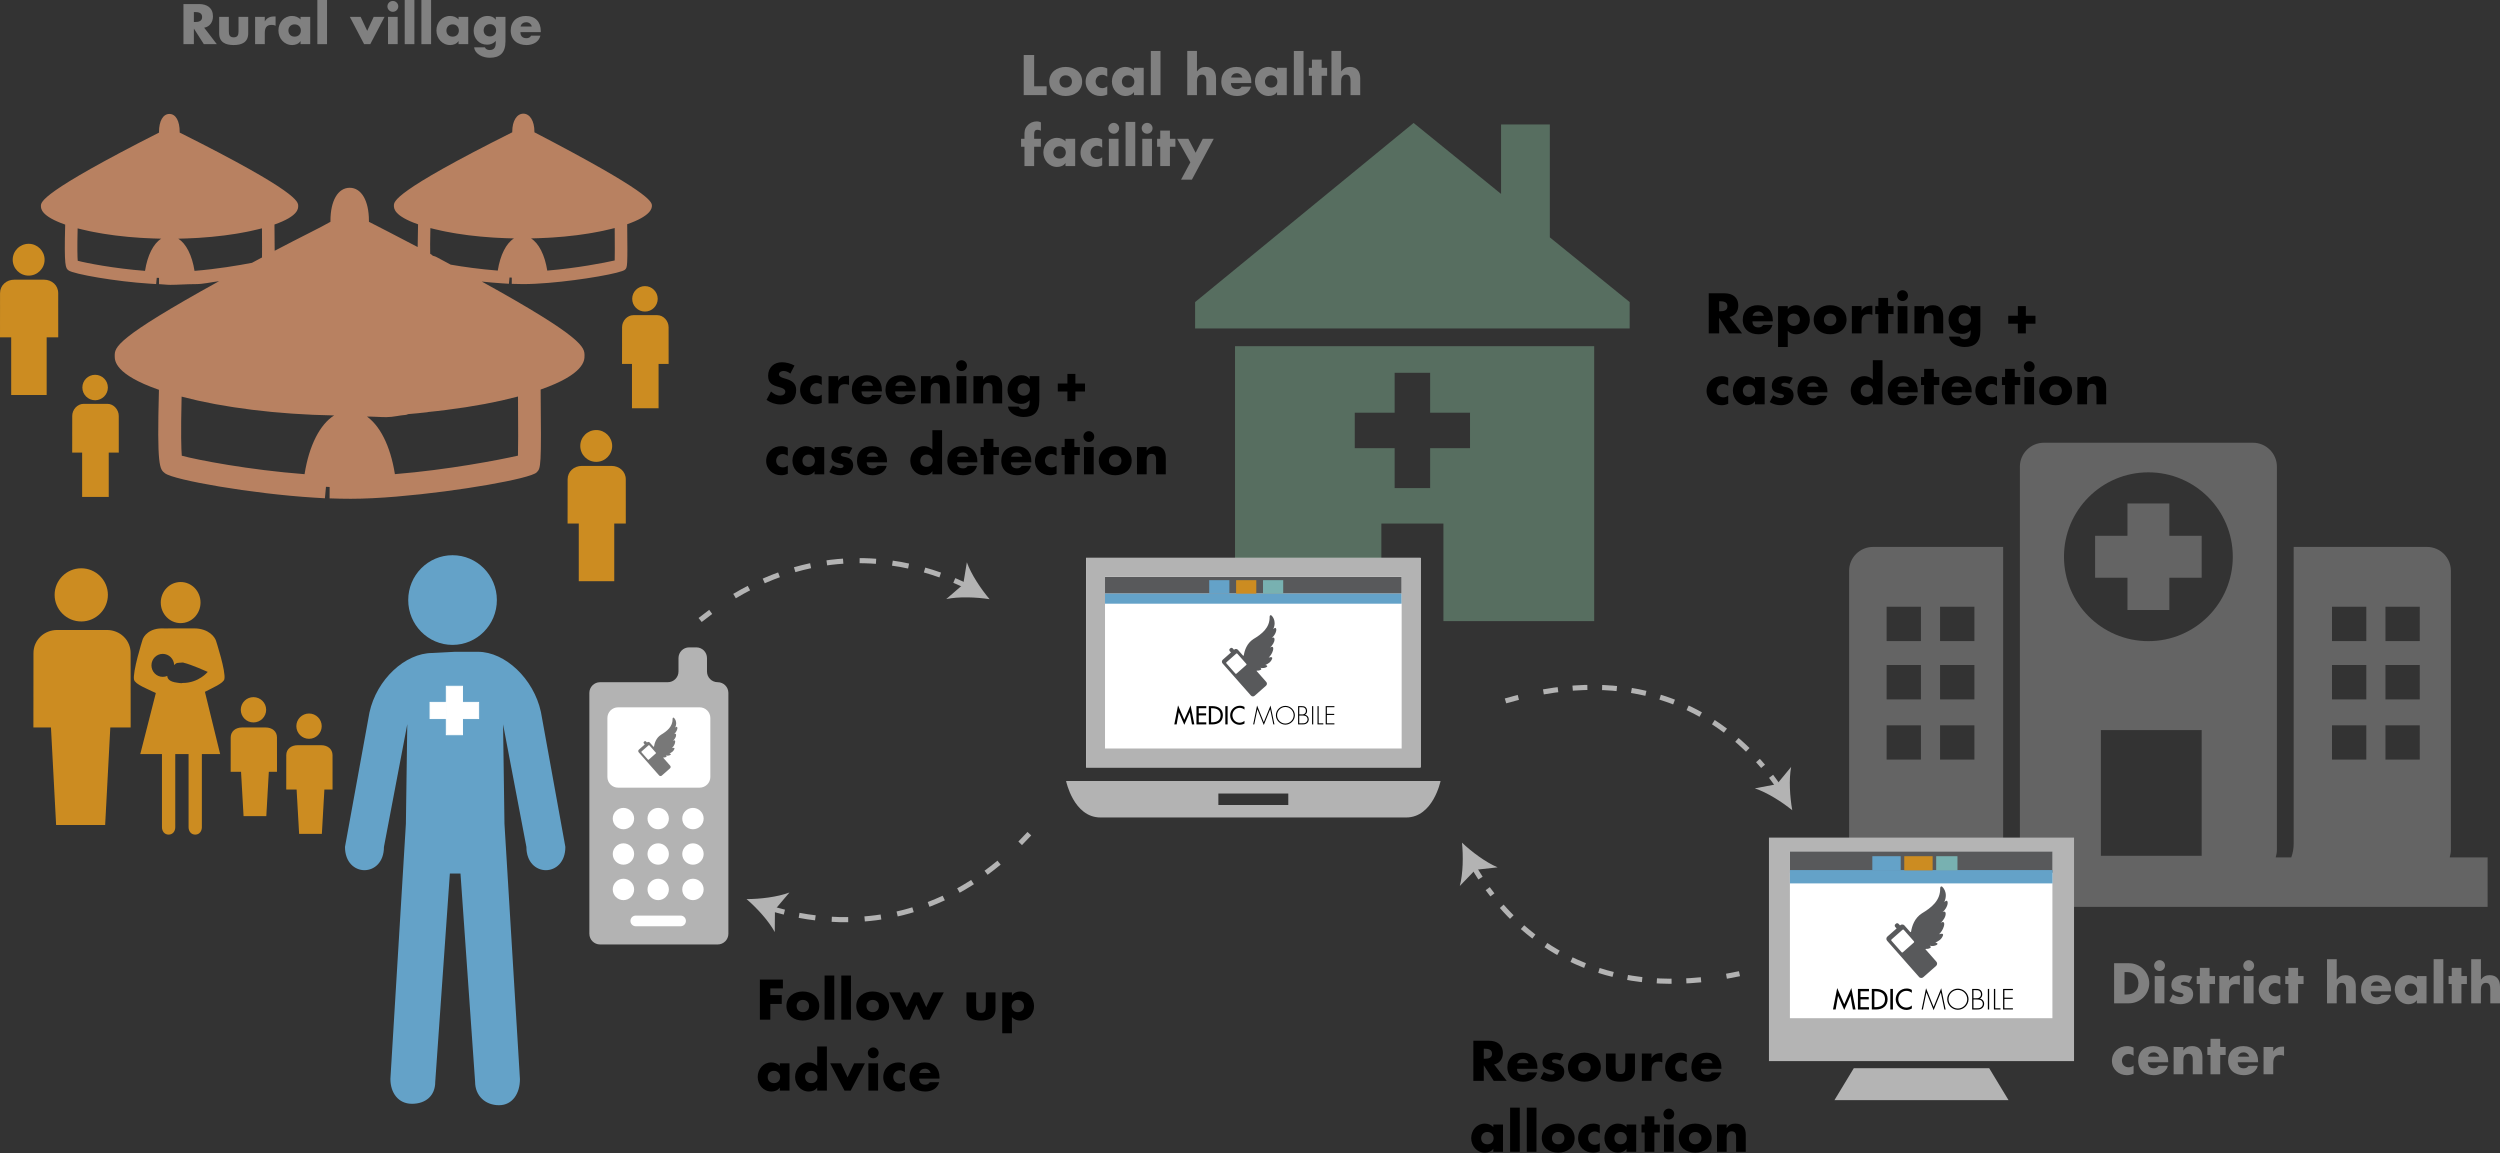<?xml version="1.0" standalone="no"?><!DOCTYPE svg PUBLIC "-//W3C//DTD SVG 1.1//EN" "http://www.w3.org/Graphics/SVG/1.1/DTD/svg11.dtd"><svg width="100%" height="100%" viewBox="0 0 980 452" version="1.1" xmlns="http://www.w3.org/2000/svg" xmlns:xlink="http://www.w3.org/1999/xlink" xml:space="preserve" style="fill-rule:evenodd;clip-rule:evenodd;stroke-miterlimit:10;"><rect x="0" y="0" width="980" height="452" fill="#333333" stroke="none"/><g id="disease-diagram"><g id="Layer 1"><path d="M850.385,210.038l12.671,0l0,16.421l-12.671,0l0,12.668l-16.421,0l0,-12.668l-12.68,0l0,-16.421l12.68,0l0,-12.682l16.421,0l0,12.682ZM948.55,251.301l-13.448,0l0,-13.45l13.448,0l0,13.45ZM948.55,274.153l-13.448,0l0,-13.468l13.448,0l0,13.468ZM948.55,297.772l-13.448,0l0,-13.452l13.448,0l0,13.452ZM927.594,251.301l-13.45,0l0,-13.45l13.45,0l0,13.45ZM927.594,274.153l-13.45,0l0,-13.468l13.45,0l0,13.468ZM927.594,297.772l-13.45,0l0,-13.452l13.45,0l0,13.452ZM842.168,251.329c-18.275,0 -33.087,-14.813 -33.087,-33.087c0,-18.275 14.825,-33.087 33.087,-33.087c18.275,0 33.087,14.811 33.087,33.087c0.002,18.272 -14.811,33.087 -33.087,33.087M863.056,335.475l-39.506,0l0,-49.287l39.506,0l0,49.287ZM773.962,251.301l-13.454,0l0,-13.45l13.454,0l0,13.45ZM773.962,274.153l-13.454,0l0,-13.468l13.454,0l0,13.468ZM773.962,297.772l-13.454,0l0,-13.452l13.454,0l0,13.452ZM753.008,251.301l-13.45,0l0,-13.45l13.45,0l0,13.45ZM753.008,274.153l-13.45,0l0,-13.468l13.45,0l0,13.468ZM753.008,297.772l-13.45,0l0,-13.452l13.45,0l0,13.452ZM960.27,336.094c0.301,-0.933 0.48,-1.938 0.48,-2.967l0,-109.348c0,-5.195 -4.206,-9.383 -9.385,-9.383l-52.243,0l0,116.381c0,1.869 -0.344,3.654 -0.935,5.319l-6.124,0c0.301,-0.933 0.48,-1.938 0.48,-2.967l0,-150.185c0,-5.18 -4.206,-9.385 -9.386,-9.385l-81.973,0c-5.18,0 -9.386,4.205 -9.386,9.385l0,150.185c0,1.029 0.183,2.034 0.494,2.967l-6.125,0c-0.593,-1.665 -0.935,-3.449 -0.935,-5.319l0,-116.381l-50.992,0c-5.19,0 -9.383,4.187 -9.383,9.383l0,109.348c0,1.029 0.181,2.034 0.48,2.967l-16.131,0l0,19.402l265.948,0l0,-19.402l-14.882,0Z" style="fill:#646464;fill-rule:nonzero;"/><path d="M121.135,289.615c2.743,0 4.978,-2.227 4.978,-4.961c0,-2.729 -2.235,-4.956 -4.978,-4.956c-2.739,0 -4.968,2.223 -4.968,4.956c0,2.732 2.228,4.961 4.968,4.961" style="fill:#cc8c21;fill-rule:nonzero;"/><path d="M125.92,292.122l-9.259,0c-2.453,0 -4.443,1.453 -4.443,3.907l-0.012,13.475l4.064,0l0.991,17.382l8.91,0l0.989,-17.382l3.204,0l-0.009,-13.475c0.002,-2.454 -1.983,-3.907 -4.434,-3.907" style="fill:#cc8c21;fill-rule:nonzero;"/><path d="M99.356,283.197c2.743,0 4.976,-2.227 4.976,-4.961c0,-2.727 -2.234,-4.959 -4.976,-4.959c-2.739,0 -4.968,2.227 -4.968,4.959c-0.002,2.734 2.228,4.961 4.968,4.961" style="fill:#cc8c21;fill-rule:nonzero;"/><path d="M104.139,285.173l-9.258,0c-2.453,0 -4.443,1.45 -4.443,3.904l-0.012,13.475l4.064,0l0.989,17.382l8.912,0l0.989,-17.382l3.204,0l-0.009,-13.475c0,-2.451 -1.983,-3.904 -4.436,-3.904" style="fill:#cc8c21;fill-rule:nonzero;"/><path d="M31.85,243.614c5.75,0 10.443,-4.679 10.443,-10.424c0.002,-5.748 -4.693,-10.419 -10.443,-10.419c-5.759,0 -10.44,4.671 -10.44,10.419c0,5.745 4.679,10.424 10.44,10.424" style="fill:#cc8c21;fill-rule:nonzero;"/><path d="M41.887,246.951l-19.44,0c-5.152,0 -9.327,3.923 -9.327,9.079l-0.031,29.143l6.887,0l2.023,38.24l19.221,0l2.022,-38.24l7.98,0l-0.017,-29.143c0.002,-5.157 -4.172,-9.079 -9.317,-9.079" style="fill:#cc8c21;fill-rule:nonzero;"/><path d="M37.284,156.899c2.753,0 5.001,-2.241 5.001,-4.99c0.002,-2.752 -2.247,-4.99 -5.001,-4.99c-2.759,0 -4.999,2.239 -4.999,4.99c0,2.748 2.241,4.99 4.999,4.99" style="fill:#cc8c21;fill-rule:nonzero;"/><path d="M42.09,158.303l-9.31,0c-2.466,0 -4.467,2.281 -4.467,4.75l-0.014,14.37l3.899,0l0,17.382l10.429,0l0,-17.382l3.935,0l-0.007,-14.37c0,-2.47 -2.001,-4.75 -4.465,-4.75" style="fill:#cc8c21;fill-rule:nonzero;"/><path d="M11.23,108.047c3.442,0 6.252,-2.8 6.252,-6.24c0.002,-3.44 -2.809,-6.237 -6.252,-6.237c-3.447,0 -6.249,2.797 -6.249,6.237c0,3.44 2.8,6.24 6.249,6.24" style="fill:#cc8c21;fill-rule:nonzero;"/><path d="M17.239,109.634l-11.637,0c-3.084,0 -5.585,2.201 -5.585,5.286l-0.017,17.311l4.387,0l0,22.597l13.906,0l0,-22.597l4.533,0l-0.009,-17.311c0.002,-3.085 -2.498,-5.286 -5.578,-5.286" style="fill:#cc8c21;fill-rule:nonzero;"/><path d="M252.82,122.135c2.753,0 5.001,-2.241 5.001,-4.99c0.002,-2.752 -2.247,-4.99 -5.001,-4.99c-2.759,0 -4.999,2.239 -4.999,4.99c0,2.748 2.241,4.99 4.999,4.99" style="fill:#cc8c21;fill-rule:nonzero;"/><path d="M257.627,123.539l-9.31,0c-2.466,0 -4.467,2.281 -4.467,4.75l-0.014,14.37l3.899,0l0,17.382l10.429,0l0,-17.382l3.935,0l-0.007,-14.37c0,-2.47 -2.001,-4.75 -4.465,-4.75" style="fill:#cc8c21;fill-rule:nonzero;"/><path d="M233.72,181.051c3.442,0 6.252,-2.8 6.252,-6.24c0.002,-3.44 -2.809,-6.237 -6.252,-6.237c-3.447,0 -6.249,2.797 -6.249,6.237c0,3.44 2.8,6.24 6.249,6.24" style="fill:#cc8c21;fill-rule:nonzero;"/><path d="M239.729,182.638l-11.637,0c-3.084,0 -5.585,2.201 -5.585,5.286l-0.017,17.311l4.387,0l0,22.597l13.906,0l0,-22.597l4.533,0l-0.009,-17.311c0.002,-3.085 -2.498,-5.286 -5.578,-5.286" style="fill:#cc8c21;fill-rule:nonzero;"/><path d="M240.961,102.095c-3.888,0.9 -15.103,3.061 -26.433,3.975c-0.97,-6.136 -3.306,-10.692 -6.358,-12.611c0.422,-0.009 0.84,-0.03 1.264,-0.037c0.641,-0.017 1.278,-0.037 1.919,-0.061c1.1,-0.038 2.194,-0.092 3.287,-0.148c0.594,-0.037 1.194,-0.063 1.782,-0.101c1.264,-0.083 2.512,-0.181 3.748,-0.29c0.384,-0.033 0.772,-0.063 1.151,-0.096c1.603,-0.151 3.177,-0.325 4.723,-0.521c0.4,-0.052 0.786,-0.108 1.179,-0.163c1.149,-0.156 2.275,-0.315 3.376,-0.494c0.527,-0.087 1.038,-0.177 1.55,-0.264c0.958,-0.163 1.895,-0.337 2.818,-0.52c0.516,-0.104 1.032,-0.209 1.538,-0.315c0.92,-0.198 1.803,-0.4 2.675,-0.615c0.448,-0.108 0.893,-0.212 1.331,-0.327c0.146,-0.04 0.309,-0.071 0.454,-0.111c0.064,7.499 0.04,11.038 -0.002,12.697M195.127,106.071c-6.76,-0.516 -13.381,-1.446 -18.451,-2.327c-1.796,-0.965 -3.647,-1.955 -5.567,-2.978c-0.329,-0.181 -0.681,-0.309 -1.043,-0.398c-0.132,-0.033 -0.257,-0.066 -0.381,-0.094c-0.301,-0.322 -0.662,-0.581 -1.05,-0.803c-0.043,-2.03 -0.043,-5.157 0.073,-10.057c0.17,0.047 0.351,0.085 0.521,0.129c0.407,0.106 0.833,0.202 1.246,0.302c0.906,0.219 1.827,0.429 2.778,0.633c0.471,0.099 0.951,0.198 1.436,0.295c0.961,0.188 1.94,0.368 2.938,0.542c0.476,0.082 0.949,0.165 1.439,0.243c1.159,0.184 2.343,0.358 3.542,0.515c0.339,0.047 0.673,0.097 1.015,0.141c1.552,0.195 3.137,0.367 4.745,0.521c0.368,0.031 0.749,0.059 1.118,0.09c1.243,0.108 2.496,0.209 3.763,0.292c0.591,0.037 1.189,0.064 1.787,0.103c1.069,0.052 2.148,0.108 3.238,0.144c0.65,0.026 1.307,0.047 1.961,0.061c0.412,0.009 0.82,0.03 1.234,0.037c-3.049,1.919 -5.378,6.471 -6.343,12.609M189.99,158.366c2.145,-0.403 4.234,-0.836 6.277,-1.288c0.207,-0.047 0.421,-0.09 0.626,-0.136c1.997,-0.448 3.937,-0.928 5.816,-1.424c0.113,-0.03 0.235,-0.052 0.348,-0.085c0.115,13.754 0.061,20.18 -0.014,23.179c-7.12,1.636 -27.587,5.585 -48.242,7.252c-1.766,-11.201 -6.044,-19.511 -11.613,-23.012c0.09,-0.003 0.179,0.455 0.273,0.455c2.668,-0.054 5.329,0.212 7.961,0.212l0.076,0c2.59,0 5.157,-0.721 7.702,-0.9c0.278,-0.014 0.558,-0.264 0.834,-0.289c2.533,-0.174 5.03,-0.494 7.492,-0.734c0.07,-0.003 0.137,-0.068 0.202,-0.078c2.465,-0.238 4.9,-0.534 7.292,-0.827c0.144,-0.016 0.289,-0.049 0.431,-0.068c2.34,-0.287 4.636,-0.619 6.895,-0.958c0.299,-0.049 0.593,-0.097 0.892,-0.144c2.26,-0.351 4.483,-0.728 6.642,-1.135c0.037,-0.009 0.075,-0.012 0.111,-0.021M119.39,185.878c-21.83,-1.665 -41.984,-5.58 -48.134,-7.236c-0.203,-2.498 -0.419,-8.571 -0.064,-23.163c0.179,0.045 0.375,0.085 0.554,0.132c1.778,0.468 3.605,0.913 5.489,1.34c0.327,0.073 0.662,0.144 0.993,0.216c1.836,0.402 3.711,0.787 5.63,1.147c0.217,0.045 0.428,0.085 0.647,0.127c2.065,0.382 4.184,0.739 6.337,1.071c0.4,0.061 0.798,0.125 1.196,0.183c2.18,0.334 4.396,0.641 6.654,0.92c0.228,0.035 0.457,0.052 0.683,0.082c2.27,0.275 4.577,0.532 6.913,0.758c0.16,0.014 0.315,0.031 0.471,0.047c2.418,0.235 4.876,0.431 7.353,0.603c0.306,0.026 0.615,0.045 0.923,0.064c2.526,0.17 5.072,0.318 7.641,0.431c0.028,0.003 0.05,0.003 0.078,0.003c2.658,0.116 5.336,0.198 8.032,0.245c0.061,0 0.125,0.003 0.189,0.005c-5.569,3.497 -9.826,11.813 -11.585,23.026M76.253,106.18c-0.966,-6.136 -3.304,-10.688 -6.357,-12.612c0.476,-0.01 0.947,-0.031 1.422,-0.045c0.528,-0.01 1.052,-0.03 1.58,-0.049c1.25,-0.042 2.487,-0.101 3.716,-0.167c0.469,-0.031 0.937,-0.052 1.404,-0.078c1.476,-0.096 2.934,-0.207 4.373,-0.341c0.188,-0.019 0.381,-0.031 0.565,-0.045c1.667,-0.16 3.299,-0.337 4.902,-0.541c0.252,-0.035 0.488,-0.07 0.734,-0.103c1.304,-0.172 2.583,-0.356 3.836,-0.556c0.436,-0.071 0.862,-0.149 1.293,-0.219c1.052,-0.181 2.082,-0.374 3.089,-0.574c0.45,-0.094 0.893,-0.181 1.331,-0.275c1.005,-0.214 1.978,-0.438 2.934,-0.674c0.365,-0.089 0.744,-0.174 1.1,-0.268c0.17,-0.047 0.351,-0.083 0.516,-0.129c0.054,5.997 0.045,9.426 0.019,11.418c-1.295,0.688 -2.604,1.389 -3.93,2.1c-5.312,1.034 -13.885,2.456 -22.529,3.157M56.848,106.18c-11.966,-0.916 -23.01,-3.056 -26.381,-3.96c-0.111,-1.366 -0.228,-4.702 -0.037,-12.696c0.177,0.043 0.37,0.085 0.548,0.132c0.375,0.099 0.768,0.186 1.152,0.282c0.94,0.229 1.898,0.45 2.889,0.659c0.442,0.094 0.886,0.183 1.337,0.273c1.006,0.2 2.035,0.389 3.084,0.567c0.431,0.076 0.855,0.149 1.293,0.219c1.252,0.2 2.529,0.388 3.829,0.556c0.249,0.031 0.483,0.068 0.73,0.101c1.592,0.2 3.216,0.379 4.869,0.532c0.231,0.023 0.466,0.037 0.692,0.057c1.392,0.125 2.797,0.231 4.227,0.327c0.487,0.028 0.975,0.056 1.467,0.083c1.196,0.064 2.399,0.118 3.612,0.162c0.546,0.023 1.095,0.04 1.646,0.052c0.466,0.012 0.921,0.035 1.389,0.043c-3.052,1.922 -5.383,6.473 -6.346,12.611M209.494,51.863l0,-0.214c0,-4.309 -1.827,-7.092 -4.344,-7.092c-2.517,0 -4.347,2.783 -4.347,7.092l0,0.212c-46.931,23.486 -46.389,27.18 -46.389,28.765c0,1.019 -0.03,4.003 9.468,7.306c-0.104,3.847 -0.158,6.725 -0.158,8.912c-8.427,-4.431 -15.473,-8.044 -19.101,-9.894c0.003,-0.132 -0.002,-0.264 -0.002,-0.395c0,-7.864 -2.946,-12.943 -7.535,-12.943c-4.598,0 -7.549,5.081 -7.549,12.944l0,0.398c-3.476,2.046 -12.202,6.244 -21.866,11.349c0.003,-2.447 -0.031,-5.741 -0.08,-10.29c9.398,-3.287 9.296,-6.259 9.296,-7.274c0,-1.585 0.483,-5.282 -46.448,-28.767l0,-0.21c0,-4.309 -1.51,-7.094 -4.026,-7.094c-2.517,0 -4.088,2.786 -4.088,7.094c0,0.07 0.03,0.141 0.031,0.21c-46.323,23.481 -46.312,27.178 -46.312,28.764c0,1.015 0.019,4.001 9.511,7.306c-0.448,16.534 0.149,17.052 1.298,17.94c1.87,1.455 18.727,4.406 31.985,5.225l2.373,0.149l0.221,-2.354c0.003,-0.037 0.01,-0.07 0.016,-0.104c0.297,0.012 0.596,0.033 0.892,0.042l-0.01,2.44c1.484,0.056 2.958,0.285 4.403,0.285c2.981,0 6.428,-0.294 10.024,-0.294l0.033,0c2.997,0 6.091,-0.773 9.108,-1.156c-40.917,22.576 -40.926,25.956 -40.926,29.316c0,1.858 0.021,7.252 17.338,13.28c-0.827,30.265 0.264,31.091 2.355,32.709c3.417,2.668 34.18,8.051 58.369,9.546l4.332,0.262l0.4,-4.304c0.005,-0.064 0.014,-0.122 0.023,-0.193c0.475,0.026 0.954,0.057 1.431,0.073l-0.024,4.457c2.781,0.106 5.534,0.165 8.236,0.165c5.404,0 11.568,-0.327 18.096,-0.867l0.083,-0.005l0,-0.01c24.335,-2.027 52.268,-7.021 54.729,-9.444c1.677,-1.658 1.909,-1.851 1.592,-32.496c17.151,-5.999 17.2,-11.415 17.2,-13.268c0,-3.224 -0.021,-6.847 -40.27,-29.061c2.696,0.294 5.481,0.544 8.256,0.716l2.376,0.151l0.222,-2.354c0.003,-0.037 0.012,-0.068 0.019,-0.103c0.292,0.009 0.594,0.031 0.886,0.04l-0.014,2.446c1.486,0.052 2.964,0.096 4.406,0.096c2.984,0 6.433,-0.181 10.026,-0.48l0.031,-0.003c13.306,-1.109 28.621,-3.855 29.937,-5.171c0.94,-0.918 1.029,-1.059 0.852,-17.817c9.404,-3.287 9.689,-6.259 9.689,-7.271c0,-1.587 -0.859,-5.281 -46.052,-28.765" style="fill:#b88161;fill-rule:nonzero;"/><path d="M70.814,228.152c4.304,0 7.792,3.605 7.792,8.053c0,4.448 -3.489,8.057 -7.792,8.057c-4.304,0 -7.792,-3.608 -7.792,-8.057c0,-4.448 3.489,-8.053 7.792,-8.053" style="fill:#cc8c21;fill-rule:nonzero;"/><path d="M71.538,267.73c-0.17,0 -0.327,0.078 -0.476,0.078l-0.009,0c-0.584,0 -1.114,-0.141 -1.58,-0.193c-3.011,-0.355 -3.867,-1.519 -3.901,-2.649c-0.548,0.243 -1.147,0.36 -1.783,0.36c-2.444,0 -4.42,-2.023 -4.42,-4.505c0,-2.487 1.976,-4.504 4.42,-4.504c2.4,0 4.415,1.949 4.479,4.375c0.765,-0.544 0.433,-0.815 2.171,-0.918l0,0.017c1.738,-0.167 1.526,0 1.526,0c2.946,0.654 9.459,3.593 9.459,3.593c0,0 -3.525,4.38 -9.887,4.345M84.636,251.09c-0.389,-1.173 -2.593,-4.731 -8.588,-4.764l-11.736,0.023c-5.819,-0.325 -8.14,3.117 -8.503,4.648c0,0 -3.937,12.545 -3.257,15.449c0.414,1.811 5.208,3.586 8.535,5.229l-6.099,23.931l8.5,0l0,28.642c0,1.613 0.994,2.92 2.607,2.92c1.617,0 2.607,-1.307 2.607,-2.92l0,-28.642l5.215,0l0,28.642c0,1.613 0.994,2.92 2.607,2.92c1.613,0 2.607,-1.307 2.607,-2.92l0,-28.642l7.168,0l-5.976,-24.406c2.974,-1.571 7.247,-3.325 7.627,-4.964c0.68,-2.946 -3.313,-15.145 -3.313,-15.145" style="fill:#cc8c21;fill-rule:nonzero;"/><path d="M75.998,8.634l0.396,0c1.335,0 2.837,-0.25 2.837,-1.959c0,-1.709 -1.502,-1.959 -2.837,-1.959l-0.396,0l0,3.918ZM84.983,17.304l-5.086,0l-3.857,-6.045l-0.042,0l0,6.045l-4.087,0l0,-15.719l6.108,0c3.106,0 5.463,1.481 5.463,4.836c0,2.169 -1.208,4.045 -3.44,4.441l4.94,6.442Z" style="fill:#808080;fill-rule:nonzero;"/><path d="M89.705,6.611l0,5.713c0,1.354 0.334,2.314 1.898,2.314c1.564,0 1.896,-0.959 1.896,-2.314l0,-5.713l3.796,0l0,6.442c0,3.523 -2.482,4.608 -5.691,4.608c-3.209,0 -5.691,-1.085 -5.691,-4.608l0,-6.442l3.791,0Z" style="fill:#808080;fill-rule:nonzero;"/><path d="M103.796,8.361l0.042,0c0.728,-1.314 1.98,-1.896 3.459,-1.896l0.73,0l0,3.648c-0.521,-0.292 -1.022,-0.355 -1.606,-0.355c-2.105,0 -2.626,1.398 -2.626,3.231l0,4.314l-3.794,0l0,-10.695l3.794,0l0.002,1.752Z" style="fill:#808080;fill-rule:nonzero;"/><path d="M113.059,11.97c0,1.356 0.897,2.397 2.439,2.397c1.542,0 2.439,-1.043 2.439,-2.397c0,-1.312 -0.897,-2.418 -2.439,-2.418c-1.542,-0.002 -2.439,1.105 -2.439,2.418M121.608,17.304l-3.796,0l0,-1.187l-0.042,0c-0.667,1.064 -1.982,1.544 -3.231,1.544c-3.167,0 -5.399,-2.647 -5.399,-5.713c0,-3.064 2.19,-5.691 5.359,-5.691c1.229,0 2.522,0.459 3.313,1.398l0,-1.043l3.796,0l0,10.693Z" style="fill:#808080;fill-rule:nonzero;"/><rect x="124.399" y="3.52857e-30" width="3.794" height="17.304" style="fill:#808080;fill-rule:nonzero;"/><path d="M143.942,12.093l2.543,-5.482l4.252,0l-5.587,10.695l-2.42,0l-5.607,-10.695l4.252,0l2.567,5.482Z" style="fill:#808080;fill-rule:nonzero;"/><path d="M155.892,17.304l-3.794,0l0,-10.695l3.794,0l0,10.695ZM156.121,2.505c0,1.166 -0.959,2.126 -2.128,2.126c-1.166,0 -2.126,-0.959 -2.126,-2.126c0,-1.168 0.959,-2.128 2.126,-2.128c1.168,0.002 2.128,0.958 2.128,2.128" style="fill:#808080;fill-rule:nonzero;"/><rect x="158.647" y="4.50001e-30" width="3.794" height="17.304" style="fill:#808080;fill-rule:nonzero;"/><rect x="165.193" y="4.68569e-30" width="3.794" height="17.304" style="fill:#808080;fill-rule:nonzero;"/><path d="M174.996,11.97c0,1.356 0.897,2.397 2.439,2.397c1.542,0 2.439,-1.043 2.439,-2.397c0,-1.312 -0.897,-2.418 -2.439,-2.418c-1.542,-0.002 -2.439,1.105 -2.439,2.418M183.545,17.304l-3.796,0l0,-1.187l-0.04,0c-0.667,1.064 -1.982,1.544 -3.231,1.544c-3.167,0 -5.399,-2.647 -5.399,-5.713c0,-3.064 2.19,-5.691 5.359,-5.691c1.229,0 2.522,0.459 3.313,1.398l0,-1.043l3.796,0l-0.002,10.693Z" style="fill:#808080;fill-rule:nonzero;"/><path d="M189.595,11.886c0,1.354 0.897,2.397 2.439,2.397c1.542,0 2.439,-1.043 2.439,-2.397c0,-1.314 -0.897,-2.42 -2.439,-2.42c-1.542,0 -2.439,1.104 -2.439,2.42M198.142,16.264c0,4.544 -2.251,6.379 -6.191,6.379c-2.461,0 -5.755,-1.271 -6.087,-4.087l4.252,0c0.104,0.375 0.375,0.647 0.707,0.813c0.334,0.167 0.73,0.25 1.085,0.25c2.044,0 2.439,-1.335 2.439,-3.063l0,-0.502c-0.979,0.98 -1.982,1.46 -3.398,1.46c-3.127,0 -5.274,-2.376 -5.274,-5.463c0,-3.127 2.209,-5.795 5.482,-5.795c1.252,0 2.397,0.417 3.148,1.481l0.042,0l0,-1.128l3.794,0l0.002,9.654Z" style="fill:#808080;fill-rule:nonzero;"/><path d="M208.462,10.407c-0.188,-1.022 -1.126,-1.69 -2.147,-1.69c-1.105,0 -2.023,0.584 -2.253,1.69l4.399,0ZM211.986,12.594l-7.985,0c0,1.542 0.813,2.376 2.376,2.376c0.813,0 1.398,-0.271 1.815,-0.979l3.648,0c-0.605,2.522 -3.002,3.669 -5.441,3.669c-3.544,0 -6.191,-2.001 -6.191,-5.691c0,-3.565 2.439,-5.712 5.92,-5.712c3.711,0 5.858,2.293 5.858,5.941l0,0.395Z" style="fill:#808080;fill-rule:nonzero;"/><path d="M274.449,243.035c1.384,-1.104 2.764,-2.159 4.142,-3.169" style="fill:none;stroke-width:2px;stroke:#b3b3b3;"/><path d="M287.939,233.659c32.555,-19.41 62.462,-14.782 80.92,-8.154" style="fill:none;stroke-width:2px;stroke-dasharray:6.45,6.45;stroke:#b3b3b3;"/><path d="M374.081,227.539c1.724,0.73 3.308,1.458 4.74,2.157" style="fill:none;stroke-width:2px;stroke:#b3b3b3;"/><path d="M387.929,234.887c-5.201,-0.817 -12.072,-1.083 -17.001,-0.054l6.65,-5.748l1.432,-8.672c1.693,4.742 5.508,10.462 8.919,14.474" style="fill:#b3b3b3;fill-rule:nonzero;"/><path d="M403.499,326.805c-1.196,1.304 -2.397,2.567 -3.6,3.772" style="fill:none;stroke-width:2px;stroke:#b3b3b3;"/><path d="M391.627,338.156c-29.151,24.225 -59.413,24.29 -78.676,20.605" style="fill:none;stroke-width:2px;stroke-dasharray:6.45,6.45;stroke:#b3b3b3;"/><path d="M307.475,357.558c-1.816,-0.455 -3.494,-0.93 -5.015,-1.398" style="fill:none;stroke-width:2px;stroke:#b3b3b3;"/><path d="M292.654,352.447c5.265,0 12.094,-0.801 16.805,-2.583l-5.679,6.711l-0.073,8.788c-2.407,-4.425 -7.062,-9.485 -11.053,-12.916" style="fill:#b3b3b3;fill-rule:nonzero;"/><path d="M590.161,274.754c1.698,-0.502 3.372,-0.965 5.027,-1.389" style="fill:none;stroke-width:2px;stroke:#b3b3b3;"/><path d="M605.016,271.221c45.158,-8.029 72.316,12.864 86.11,29.177" style="fill:none;stroke-width:2px;stroke-dasharray:5.78,5.78;stroke:#b3b3b3;"/><path d="M694.263,304.315c1.132,1.491 2.14,2.917 3.031,4.238" style="fill:none;stroke-width:2px;stroke:#b3b3b3;"/><path d="M702.565,317.618c-4.09,-3.316 -9.896,-6.998 -14.677,-8.583l8.644,-1.632l5.592,-6.775c-0.923,4.949 -0.495,11.809 0.442,16.991" style="fill:#b3b3b3;fill-rule:nonzero;"/><path d="M681.88,381.69c-1.724,0.37 -3.438,0.7 -5.112,0.999" style="fill:none;stroke-width:2px;stroke:#b3b3b3;"/><path d="M666.8,384.072c-45.643,4.545 -71.113,-18.381 -83.614,-35.711" style="fill:none;stroke-width:2px;stroke-dasharray:5.78,5.78;stroke:#b3b3b3;"/><path d="M580.353,344.219c-1.013,-1.575 -1.919,-3.075 -2.705,-4.455" style="fill:none;stroke-width:2px;stroke:#b3b3b3;"/><path d="M573.095,330.32c3.822,3.619 9.331,7.735 13.975,9.68l-8.729,0.966l-6.096,6.334c1.286,-4.87 1.389,-11.743 0.85,-16.98" style="fill:#b3b3b3;fill-rule:nonzero;"/><path d="M607.541,48.797l-19.12,0l0,27.222l-34.286,-27.818l-85.65,70.211l0,10.342l170.343,0l0,-10.342l-31.288,-25.36l0,-44.255Z" style="fill:#576e60;fill-rule:nonzero;"/><path d="M576.254,161.78l0,13.906l-15.644,0l0,15.644l-13.906,0l0,-15.644l-15.644,0l0,-13.906l15.644,0l0,-15.644l13.906,0l0,15.644l15.644,0ZM484.129,135.707l0,107.768l57.361,0l0,-38.24l24.335,0l0,38.24l59.099,0l0,-107.768l-71.012,0l-69.782,0Z" style="fill:#576e60;fill-rule:nonzero;"/><path d="M309.821,146.458c-0.751,-0.626 -1.709,-1.043 -2.71,-1.043c-0.751,0 -1.752,0.438 -1.752,1.312c0,0.918 1.105,1.272 1.815,1.502l1.043,0.313c2.188,0.647 3.876,1.75 3.876,4.295c0,1.563 -0.375,3.169 -1.627,4.233c-1.229,1.043 -2.877,1.481 -4.46,1.481c-1.982,0 -3.92,-0.667 -5.526,-1.792l1.752,-3.294c1.022,0.897 2.23,1.627 3.628,1.627c0.959,0 1.982,-0.48 1.982,-1.585c0,-1.147 -1.606,-1.542 -2.482,-1.792c-2.564,-0.73 -4.252,-1.398 -4.252,-4.441c0,-3.19 2.274,-5.274 5.42,-5.274c1.583,0 3.523,0.501 4.919,1.293l-1.625,3.165Z" style="fill:#000;fill-rule:nonzero;"/><path d="M322.124,150.918c-0.563,-0.417 -1.231,-0.751 -1.961,-0.751c-1.458,0 -2.606,1.126 -2.606,2.606c0,1.544 1.105,2.626 2.668,2.626c0.667,0 1.398,-0.271 1.898,-0.728l0,3.21c-0.833,0.417 -1.752,0.605 -2.668,0.605c-3.169,0 -5.818,-2.355 -5.818,-5.587c0,-3.44 2.628,-5.816 5.983,-5.816c0.876,0 1.752,0.209 2.501,0.626l0.002,3.209Z" style="fill:#000;fill-rule:nonzero;"/><path d="M328.584,149.186l0.042,0c0.728,-1.314 1.98,-1.896 3.459,-1.896l0.73,0l0,3.648c-0.521,-0.292 -1.022,-0.355 -1.604,-0.355c-2.107,0 -2.628,1.398 -2.628,3.231l0,4.314l-3.794,0l0,-10.695l3.794,0l0.002,1.752Z" style="fill:#000;fill-rule:nonzero;"/><path d="M342.183,151.23c-0.188,-1.022 -1.126,-1.69 -2.147,-1.69c-1.105,0 -2.023,0.584 -2.253,1.69l4.399,0ZM345.704,153.418l-7.985,0c0,1.542 0.813,2.376 2.376,2.376c0.813,0 1.398,-0.271 1.815,-0.977l3.648,0c-0.605,2.522 -3.002,3.669 -5.441,3.669c-3.544,0 -6.191,-2.001 -6.191,-5.691c0,-3.565 2.439,-5.712 5.92,-5.712c3.711,0 5.858,2.293 5.858,5.941l0,0.393Z" style="fill:#000;fill-rule:nonzero;"/><path d="M355.367,151.23c-0.188,-1.022 -1.126,-1.69 -2.147,-1.69c-1.105,0 -2.023,0.584 -2.253,1.69l4.399,0ZM358.889,153.418l-7.985,0c0,1.542 0.813,2.376 2.376,2.376c0.813,0 1.398,-0.271 1.815,-0.977l3.648,0c-0.605,2.522 -3.002,3.669 -5.441,3.669c-3.544,0 -6.191,-2.001 -6.191,-5.691c0,-3.565 2.439,-5.712 5.92,-5.712c3.711,0 5.858,2.293 5.858,5.941l0,0.393Z" style="fill:#000;fill-rule:nonzero;"/><path d="M364.818,148.813l0.042,0c0.874,-1.293 1.938,-1.731 3.419,-1.731c2.877,0 4.022,1.813 4.022,4.441l0,6.609l-3.794,0l0,-5.213c0,-1.02 0.167,-2.814 -1.709,-2.814c-1.544,0 -1.982,1.147 -1.982,2.48l0,5.545l-3.794,0l0,-10.695l3.794,0l0.002,1.378Z" style="fill:#000;fill-rule:nonzero;"/><path d="M378.823,158.129l-3.794,0l0,-10.695l3.794,0l0,10.695ZM379.052,143.328c0,1.166 -0.959,2.126 -2.128,2.126c-1.166,0 -2.126,-0.959 -2.126,-2.126c0,-1.168 0.959,-2.128 2.126,-2.128c1.168,0.002 2.128,0.959 2.128,2.128" style="fill:#000;fill-rule:nonzero;"/><path d="M385.381,148.813l0.042,0c0.874,-1.293 1.938,-1.731 3.419,-1.731c2.877,0 4.022,1.813 4.022,4.441l0,6.609l-3.794,0l0,-5.213c0,-1.02 0.167,-2.814 -1.709,-2.814c-1.544,0 -1.982,1.147 -1.982,2.48l0,5.545l-3.794,0l0,-10.695l3.794,0l0.002,1.378Z" style="fill:#000;fill-rule:nonzero;"/><path d="M398.869,152.711c0,1.354 0.897,2.397 2.439,2.397c1.542,0 2.439,-1.043 2.439,-2.397c0,-1.314 -0.897,-2.42 -2.439,-2.42c-1.542,0 -2.439,1.104 -2.439,2.42M407.416,157.086c0,4.544 -2.251,6.379 -6.191,6.379c-2.46,0 -5.755,-1.271 -6.087,-4.087l4.252,0c0.104,0.375 0.375,0.647 0.709,0.813c0.332,0.167 0.728,0.25 1.083,0.25c2.044,0 2.439,-1.335 2.439,-3.064l0,-0.501c-0.979,0.98 -1.982,1.46 -3.398,1.46c-3.127,0 -5.274,-2.376 -5.274,-5.463c0,-3.127 2.209,-5.795 5.482,-5.795c1.252,0 2.397,0.417 3.148,1.481l0.042,0l0,-1.126l3.794,0l0.002,9.652Z" style="fill:#000;fill-rule:nonzero;"/><path d="M308.822,178.729c-0.563,-0.417 -1.231,-0.751 -1.959,-0.751c-1.46,0 -2.607,1.126 -2.607,2.606c0,1.544 1.105,2.626 2.668,2.626c0.667,0 1.398,-0.271 1.898,-0.728l0,3.21c-0.833,0.417 -1.752,0.605 -2.668,0.605c-3.169,0 -5.818,-2.355 -5.818,-5.587c0,-3.44 2.628,-5.816 5.983,-5.816c0.876,0 1.752,0.209 2.501,0.626l0.002,3.209Z" style="fill:#000;fill-rule:nonzero;"/><path d="M314.551,180.606c0,1.356 0.897,2.397 2.439,2.397c1.542,0 2.439,-1.043 2.439,-2.397c0,-1.312 -0.897,-2.418 -2.439,-2.418c-1.542,0 -2.439,1.104 -2.439,2.418M323.099,185.941l-3.796,0l0,-1.189l-0.04,0c-0.667,1.064 -1.982,1.544 -3.231,1.544c-3.167,0 -5.399,-2.647 -5.399,-5.713c0,-3.064 2.19,-5.691 5.359,-5.691c1.229,0 2.522,0.459 3.313,1.398l0,-1.043l3.796,0l-0.002,10.695Z" style="fill:#000;fill-rule:nonzero;"/><path d="M332.86,178.001c-0.584,-0.313 -1.398,-0.521 -2.042,-0.521c-0.438,0 -1.189,0.188 -1.189,0.728c0,0.73 1.189,0.833 1.709,0.939c1.773,0.355 3.106,1.189 3.106,3.169c0,2.814 -2.566,3.982 -5.044,3.982c-1.523,0 -3.023,-0.438 -4.316,-1.231l1.377,-2.647c0.77,0.542 2.065,1.085 3.002,1.085c0.48,0 1.189,-0.229 1.189,-0.813c0,-0.833 -1.189,-0.874 -2.376,-1.189c-1.189,-0.313 -2.376,-0.897 -2.376,-2.814c0,-2.626 2.376,-3.794 4.712,-3.794c1.208,0 2.418,0.188 3.522,0.688l-1.272,2.42Z" style="fill:#000;fill-rule:nonzero;"/><path d="M344.2,179.041c-0.188,-1.022 -1.126,-1.69 -2.147,-1.69c-1.105,0 -2.023,0.584 -2.253,1.69l4.399,0ZM347.721,181.229l-7.985,0c0,1.542 0.813,2.376 2.376,2.376c0.813,0 1.398,-0.271 1.815,-0.977l3.648,0c-0.605,2.522 -3.002,3.669 -5.441,3.669c-3.544,0 -6.191,-2.001 -6.191,-5.691c0,-3.565 2.439,-5.712 5.92,-5.712c3.711,0 5.858,2.293 5.858,5.941l0,0.393Z" style="fill:#000;fill-rule:nonzero;"/><path d="M360.742,180.606c0,1.356 0.897,2.397 2.439,2.397c1.542,0 2.439,-1.043 2.439,-2.397c0,-1.312 -0.897,-2.418 -2.439,-2.418c-1.542,0 -2.439,1.104 -2.439,2.418M365.494,184.752l-0.04,0c-0.667,1.064 -1.982,1.544 -3.231,1.544c-3.167,0 -5.399,-2.647 -5.399,-5.713c0,-3.064 2.19,-5.691 5.359,-5.691c1.229,0 2.522,0.459 3.313,1.398l0,-7.652l3.796,0l0,17.304l-3.796,0l-0.002,-1.189Z" style="fill:#000;fill-rule:nonzero;"/><path d="M379.608,179.041c-0.188,-1.022 -1.126,-1.69 -2.147,-1.69c-1.105,0 -2.023,0.584 -2.253,1.69l4.399,0ZM383.132,181.229l-7.985,0c0,1.542 0.813,2.376 2.376,2.376c0.813,0 1.398,-0.271 1.815,-0.977l3.648,0c-0.605,2.522 -3.002,3.669 -5.441,3.669c-3.544,0 -6.191,-2.001 -6.191,-5.691c0,-3.565 2.439,-5.712 5.92,-5.712c3.711,0 5.858,2.293 5.858,5.941l0,0.393Z" style="fill:#000;fill-rule:nonzero;"/><path d="M389.413,185.94l-3.794,0l0,-7.568l-1.231,0l0,-3.127l1.231,0l0,-3.21l3.794,0l0,3.21l2.147,0l0,3.127l-2.147,0l0,7.568Z" style="fill:#000;fill-rule:nonzero;"/><path d="M400.76,179.041c-0.188,-1.022 -1.126,-1.69 -2.147,-1.69c-1.105,0 -2.023,0.584 -2.253,1.69l4.399,0ZM404.282,181.229l-7.985,0c0,1.542 0.813,2.376 2.376,2.376c0.813,0 1.398,-0.271 1.815,-0.977l3.648,0c-0.605,2.522 -3.002,3.669 -5.441,3.669c-3.544,0 -6.191,-2.001 -6.191,-5.691c0,-3.565 2.439,-5.712 5.92,-5.712c3.711,0 5.858,2.293 5.858,5.941l0,0.393Z" style="fill:#000;fill-rule:nonzero;"/><path d="M414.184,178.729c-0.563,-0.417 -1.231,-0.751 -1.961,-0.751c-1.458,0 -2.606,1.126 -2.606,2.606c0,1.544 1.105,2.626 2.668,2.626c0.667,0 1.398,-0.271 1.898,-0.728l0,3.21c-0.833,0.417 -1.752,0.605 -2.668,0.605c-3.169,0 -5.818,-2.355 -5.818,-5.587c0,-3.44 2.628,-5.816 5.983,-5.816c0.876,0 1.752,0.209 2.501,0.626l0.002,3.209Z" style="fill:#000;fill-rule:nonzero;"/><path d="M421.146,185.94l-3.794,0l0,-7.568l-1.231,0l0,-3.127l1.231,0l0,-3.21l3.794,0l0,3.21l2.147,0l0,3.127l-2.147,0l0,7.568Z" style="fill:#000;fill-rule:nonzero;"/><path d="M428.716,185.94l-3.794,0l0,-10.695l3.794,0l0,10.695ZM428.945,171.139c0,1.166 -0.959,2.126 -2.128,2.126c-1.166,0 -2.126,-0.959 -2.126,-2.126c0,-1.168 0.959,-2.128 2.126,-2.128c1.168,0.002 2.128,0.959 2.128,2.128" style="fill:#000;fill-rule:nonzero;"/><path d="M434.728,180.606c0,1.356 0.897,2.397 2.439,2.397c1.542,0 2.439,-1.043 2.439,-2.397c0,-1.312 -0.897,-2.418 -2.439,-2.418c-1.542,0 -2.439,1.104 -2.439,2.418M443.609,180.606c0,3.628 -3.002,5.691 -6.442,5.691c-3.419,0 -6.442,-2.044 -6.442,-5.691c0,-3.647 3.004,-5.712 6.442,-5.712c3.442,-0.002 6.442,2.063 6.442,5.712" style="fill:#000;fill-rule:nonzero;"/><path d="M449.494,176.624l0.042,0c0.874,-1.293 1.938,-1.731 3.419,-1.731c2.877,0 4.022,1.813 4.022,4.441l0,6.609l-3.794,0l0,-5.213c0,-1.02 0.167,-2.814 -1.709,-2.814c-1.544,0 -1.982,1.147 -1.982,2.48l0,5.545l-3.794,0l0,-10.695l3.794,0l0,1.378l0.002,0Z" style="fill:#000;fill-rule:nonzero;"/><path d="M673.919,122.017l0.398,0c1.333,0 2.835,-0.25 2.835,-1.959c0,-1.709 -1.502,-1.959 -2.835,-1.959l-0.398,0l0,3.918ZM682.904,130.687l-5.093,0l-3.855,-6.045l-0.042,0l0,6.045l-4.087,0l0,-15.719l6.106,0c3.106,0 5.47,1.481 5.47,4.836c0,2.169 -1.21,4.045 -3.442,4.441l4.942,6.442Z" style="fill:#000;fill-rule:nonzero;"/><path d="M691.423,123.788c-0.181,-1.022 -1.123,-1.69 -2.14,-1.69c-1.112,0 -2.025,0.584 -2.26,1.69l4.399,0ZM694.945,125.975l-7.984,0c0,1.542 0.812,2.376 2.369,2.376c0.82,0 1.404,-0.271 1.815,-0.979l3.654,0c-0.61,2.522 -3.005,3.669 -5.441,3.669c-3.544,0 -6.191,-2.001 -6.191,-5.691c0,-3.565 2.439,-5.712 5.92,-5.712c3.711,0 5.858,2.293 5.858,5.941l0,0.395Z" style="fill:#000;fill-rule:nonzero;"/><path d="M700.686,125.35c0,1.356 0.897,2.397 2.439,2.397c1.542,0 2.432,-1.043 2.432,-2.397c0,-1.312 -0.897,-2.418 -2.432,-2.418c-1.542,0 -2.439,1.105 -2.439,2.418M700.809,121.203l0.037,0c0.688,-1.064 1.987,-1.563 3.231,-1.563c3.19,0 5.395,2.668 5.395,5.733c0,3.085 -2.192,5.67 -5.355,5.67c-1.231,0 -2.501,-0.438 -3.315,-1.377l0,6.358l-3.8,0l0,-16.031l3.8,0l0.007,1.21Z" style="fill:#000;fill-rule:nonzero;"/><path d="M714.965,125.35c0,1.356 0.904,2.397 2.439,2.397c1.537,0 2.44,-1.043 2.44,-2.397c0,-1.312 -0.904,-2.418 -2.44,-2.418c-1.535,0 -2.439,1.105 -2.439,2.418M723.846,125.35c0,3.628 -3.005,5.691 -6.442,5.691c-3.417,0 -6.442,-2.044 -6.442,-5.691c0,-3.647 3.004,-5.712 6.442,-5.712c3.438,-0.002 6.442,2.063 6.442,5.712" style="fill:#000;fill-rule:nonzero;"/><path d="M729.73,121.743l0.042,0c0.728,-1.314 1.98,-1.896 3.454,-1.896l0.737,0l0,3.648c-0.528,-0.292 -1.029,-0.355 -1.613,-0.355c-2.105,0 -2.626,1.398 -2.626,3.231l0,4.314l-3.794,0l0,-10.695l3.794,0l0.007,1.752Z" style="fill:#000;fill-rule:nonzero;"/><path d="M740.128,130.687l-3.801,0l0,-7.568l-1.231,0l0,-3.127l1.231,0l0,-3.21l3.801,0l0,3.21l2.14,0l0,3.127l-2.14,0l0,7.568Z" style="fill:#000;fill-rule:nonzero;"/><path d="M747.701,130.686l-3.794,0l0,-10.695l3.794,0l0,10.695ZM747.931,115.887c0,1.166 -0.959,2.126 -2.128,2.126c-1.166,0 -2.126,-0.959 -2.126,-2.126c0,-1.168 0.959,-2.128 2.126,-2.128c1.168,0 2.128,0.958 2.128,2.128" style="fill:#000;fill-rule:nonzero;"/><path d="M754.258,121.37l0.037,0c0.873,-1.293 1.938,-1.731 3.424,-1.731c2.872,0 4.019,1.813 4.019,4.441l0,6.609l-3.794,0l0,-5.213c0,-1.02 0.167,-2.814 -1.709,-2.814c-1.544,0 -1.982,1.147 -1.982,2.48l0,5.545l-3.8,0l0,-10.695l3.8,0l0.005,1.378Z" style="fill:#000;fill-rule:nonzero;"/><path d="M767.748,125.269c0,1.354 0.897,2.397 2.439,2.397c1.542,0 2.433,-1.043 2.433,-2.397c0,-1.314 -0.897,-2.42 -2.433,-2.42c-1.542,0 -2.439,1.105 -2.439,2.42M776.294,129.646c0,4.544 -2.251,6.379 -6.191,6.379c-2.461,0 -5.757,-1.267 -6.089,-4.087l4.248,0c0.108,0.375 0.375,0.647 0.707,0.813c0.334,0.167 0.73,0.25 1.085,0.25c2.044,0 2.439,-1.335 2.439,-3.064l0,-0.501c-0.979,0.98 -1.987,1.46 -3.398,1.46c-3.127,0 -5.274,-2.376 -5.274,-5.463c0,-3.127 2.209,-5.795 5.484,-5.795c1.25,0 2.395,0.417 3.146,1.481l0.042,0l0,-1.126l3.794,0l0.007,9.652Z" style="fill:#000;fill-rule:nonzero;"/><path d="M791.004,119.993l3.129,0l0,3.774l3.772,0l0,3.127l-3.772,0l0,3.794l-3.129,0l0,-3.794l-3.774,0l0,-3.127l3.774,0l0,-3.774Z" style="fill:#000;fill-rule:nonzero;"/><path d="M418.426,146.57l3.129,0l0,3.774l3.772,0l0,3.127l-3.772,0l0,3.794l-3.129,0l0,-3.794l-3.774,0l0,-3.127l3.774,0l0,-3.774Z" style="fill:#000;fill-rule:nonzero;"/><path d="M677.463,151.286c-0.556,-0.417 -1.231,-0.751 -1.959,-0.751c-1.46,0 -2.607,1.125 -2.607,2.606c0,1.544 1.112,2.626 2.668,2.626c0.667,0 1.404,-0.271 1.898,-0.728l0,3.21c-0.833,0.417 -1.752,0.605 -2.661,0.605c-3.169,0 -5.825,-2.355 -5.825,-5.587c0,-3.44 2.635,-5.816 5.985,-5.816c0.874,0 1.75,0.209 2.498,0.626l0.003,3.209Z" style="fill:#000;fill-rule:nonzero;"/><path d="M683.194,153.162c0,1.356 0.897,2.397 2.432,2.397c1.549,0 2.44,-1.043 2.44,-2.397c0,-1.312 -0.899,-2.418 -2.44,-2.418c-1.535,0 -2.432,1.105 -2.432,2.418M691.742,158.498l-3.798,0l0,-1.189l-0.035,0c-0.674,1.064 -1.988,1.544 -3.231,1.544c-3.169,0 -5.397,-2.647 -5.397,-5.713c0,-3.064 2.194,-5.691 5.361,-5.691c1.224,0 2.517,0.459 3.308,1.398l0,-1.043l3.803,0l0,10.695l-0.01,0Z" style="fill:#000;fill-rule:nonzero;"/><path d="M701.501,150.556c-0.584,-0.313 -1.398,-0.521 -2.042,-0.521c-0.438,0 -1.187,0.188 -1.187,0.728c0,0.73 1.187,0.834 1.702,0.939c1.776,0.355 3.106,1.189 3.106,3.169c0,2.814 -2.564,3.982 -5.037,3.982c-1.523,0 -3.023,-0.438 -4.318,-1.231l1.377,-2.647c0.772,0.542 2.067,1.085 3.002,1.085c0.48,0 1.194,-0.229 1.194,-0.813c0,-0.833 -1.194,-0.874 -2.376,-1.189c-1.187,-0.313 -2.376,-0.897 -2.376,-2.814c0,-2.626 2.376,-3.794 4.712,-3.794c1.208,0 2.425,0.188 3.522,0.688l-1.278,2.42Z" style="fill:#000;fill-rule:nonzero;"/><path d="M712.842,151.599c-0.188,-1.022 -1.126,-1.69 -2.147,-1.69c-1.105,0 -2.023,0.584 -2.253,1.69l4.399,0ZM716.363,153.786l-7.99,0c0,1.542 0.819,2.376 2.376,2.376c0.813,0 1.398,-0.271 1.815,-0.979l3.652,0c-0.608,2.522 -3.004,3.669 -5.444,3.669c-3.544,0 -6.191,-2.001 -6.191,-5.691c0,-3.565 2.439,-5.712 5.92,-5.712c3.711,0 5.856,2.293 5.856,5.941l0.007,0.395Z" style="fill:#000;fill-rule:nonzero;"/><path d="M729.383,153.162c0,1.356 0.904,2.397 2.439,2.397c1.537,0 2.44,-1.043 2.44,-2.397c0,-1.312 -0.904,-2.418 -2.44,-2.418c-1.535,0 -2.439,1.105 -2.439,2.418M734.136,157.309l-0.04,0c-0.667,1.064 -1.982,1.544 -3.226,1.544c-3.167,0 -5.399,-2.647 -5.399,-5.713c0,-3.064 2.195,-5.691 5.359,-5.691c1.229,0 2.522,0.459 3.313,1.398l0,-7.652l3.796,0l0,17.304l-3.796,0l-0.007,-1.189Z" style="fill:#000;fill-rule:nonzero;"/><path d="M748.251,151.599c-0.188,-1.022 -1.126,-1.69 -2.147,-1.69c-1.105,0 -2.023,0.584 -2.253,1.69l4.399,0ZM751.772,153.786l-7.984,0c0,1.542 0.812,2.376 2.376,2.376c0.813,0 1.398,-0.271 1.815,-0.979l3.647,0c-0.603,2.522 -3,3.669 -5.441,3.669c-3.544,0 -6.19,-2.001 -6.19,-5.691c0,-3.565 2.439,-5.712 5.92,-5.712c3.711,0 5.851,2.293 5.851,5.941l0.005,0.395Z" style="fill:#000;fill-rule:nonzero;"/><path d="M758.055,158.498l-3.794,0l0,-7.568l-1.231,0l0,-3.127l1.231,0l0,-3.21l3.794,0l0,3.21l2.147,0l0,3.127l-2.147,0l0,7.568Z" style="fill:#000;fill-rule:nonzero;"/><path d="M769.402,151.599c-0.188,-1.022 -1.126,-1.69 -2.147,-1.69c-1.105,0 -2.023,0.584 -2.253,1.69l4.399,0ZM772.924,153.786l-7.985,0c0,1.542 0.812,2.376 2.376,2.376c0.813,0 1.398,-0.271 1.815,-0.979l3.648,0c-0.605,2.522 -3.002,3.669 -5.441,3.669c-3.546,0 -6.191,-2.001 -6.191,-5.691c0,-3.565 2.439,-5.712 5.92,-5.712c3.711,0 5.851,2.293 5.851,5.941l0.007,0.395Z" style="fill:#000;fill-rule:nonzero;"/><path d="M782.826,151.286c-0.563,-0.417 -1.231,-0.751 -1.961,-0.751c-1.458,0 -2.606,1.125 -2.606,2.606c0,1.544 1.105,2.626 2.668,2.626c0.667,0 1.398,-0.271 1.898,-0.728l0,3.21c-0.833,0.417 -1.752,0.605 -2.668,0.605c-3.162,0 -5.818,-2.355 -5.818,-5.587c0,-3.44 2.628,-5.816 5.985,-5.816c0.874,0 1.75,0.209 2.498,0.626l0.003,3.209Z" style="fill:#000;fill-rule:nonzero;"/><path d="M789.787,158.498l-3.794,0l0,-7.568l-1.231,0l0,-3.127l1.231,0l0,-3.21l3.794,0l0,3.21l2.147,0l0,3.127l-2.147,0l0,7.568Z" style="fill:#000;fill-rule:nonzero;"/><path d="M797.358,158.497l-3.801,0l0,-10.695l3.801,0l0,10.695ZM797.587,143.698c0,1.166 -0.959,2.126 -2.128,2.126c-1.166,0 -2.131,-0.959 -2.131,-2.126c0,-1.168 0.965,-2.128 2.131,-2.128c1.168,0 2.128,0.958 2.128,2.128" style="fill:#000;fill-rule:nonzero;"/><path d="M803.37,153.162c0,1.356 0.897,2.397 2.439,2.397c1.542,0 2.433,-1.043 2.433,-2.397c0,-1.312 -0.897,-2.418 -2.433,-2.418c-1.542,0 -2.439,1.105 -2.439,2.418M812.251,153.162c0,3.628 -3.005,5.691 -6.44,5.691c-3.424,0 -6.442,-2.044 -6.442,-5.691c0,-3.647 3.004,-5.712 6.442,-5.712c3.44,-0.002 6.44,2.063 6.44,5.712" style="fill:#000;fill-rule:nonzero;"/><path d="M818.137,149.181l0.037,0c0.873,-1.293 1.938,-1.731 3.424,-1.731c2.872,0 4.019,1.813 4.019,4.441l0,6.609l-3.794,0l0,-5.213c0,-1.02 0.167,-2.814 -1.709,-2.814c-1.544,0 -1.982,1.147 -1.982,2.48l0,5.545l-3.8,0l0,-10.695l3.8,0l0.005,1.378Z" style="fill:#000;fill-rule:nonzero;"/><path d="M301.959,387.453l0,2.628l4.483,0l0,3.459l-4.483,0l0,6.172l-4.087,0l0,-15.719l9.026,0l0,3.459l-4.94,0Z" style="fill:#000;fill-rule:nonzero;"/><path d="M312.28,394.377c0,1.352 0.897,2.397 2.439,2.397c1.542,0 2.439,-1.045 2.439,-2.397c0,-1.314 -0.897,-2.42 -2.439,-2.42c-1.542,0 -2.439,1.105 -2.439,2.42M321.161,394.377c0,3.626 -3.002,5.687 -6.442,5.687c-3.419,0 -6.442,-2.042 -6.442,-5.687c0,-3.647 3.004,-5.713 6.442,-5.713c3.442,0 6.442,2.065 6.442,5.713" style="fill:#000;fill-rule:nonzero;"/><rect x="323.242" y="382.409" width="3.794" height="17.304" style="fill:#000;fill-rule:nonzero;"/><rect x="329.786" y="382.409" width="3.794" height="17.304" style="fill:#000;fill-rule:nonzero;"/><path d="M339.663,394.377c0,1.352 0.897,2.397 2.439,2.397c1.542,0 2.439,-1.045 2.439,-2.397c0,-1.314 -0.897,-2.42 -2.439,-2.42c-1.542,0 -2.439,1.105 -2.439,2.42M348.543,394.377c0,3.626 -3.004,5.687 -6.442,5.687c-3.419,0 -6.442,-2.042 -6.442,-5.687c0,-3.647 3.004,-5.713 6.442,-5.713c3.438,0 6.442,2.065 6.442,5.713" style="fill:#000;fill-rule:nonzero;"/><path d="M355.463,394.815l2.689,-5.795l2.251,0l2.691,5.795l2.689,-5.795l4.189,0l-5.587,10.688l-2.46,0l-2.647,-5.854l-2.647,5.854l-2.46,0l-5.587,-10.688l4.212,0l2.666,5.795Z" style="fill:#000;fill-rule:nonzero;"/><path d="M382.639,389.02l0,5.713c0,1.349 0.334,2.312 1.898,2.312c1.564,0 1.896,-0.963 1.896,-2.312l0,-5.713l3.796,0l0,6.44c0,3.518 -2.482,4.604 -5.691,4.604c-3.212,0 -5.691,-1.086 -5.691,-4.604l0,-6.44l3.791,0Z" style="fill:#000;fill-rule:nonzero;"/><path d="M396.545,394.377c0,1.352 0.897,2.397 2.439,2.397c1.542,0 2.439,-1.045 2.439,-2.397c0,-1.314 -0.899,-2.42 -2.439,-2.42c-1.542,0 -2.439,1.105 -2.439,2.42M396.67,390.226l0.042,0c0.688,-1.064 1.982,-1.563 3.231,-1.563c3.19,0 5.397,2.668 5.397,5.738c0,3.082 -2.188,5.668 -5.357,5.668c-1.229,0 -2.501,-0.438 -3.315,-1.375l0,6.358l-3.794,0l0,-16.037l3.794,0l0.002,1.21Z" style="fill:#000;fill-rule:nonzero;"/><path d="M300.937,422.188c0,1.352 0.897,2.397 2.439,2.397c1.542,0 2.439,-1.045 2.439,-2.397c0,-1.314 -0.897,-2.42 -2.439,-2.42c-1.542,0 -2.439,1.105 -2.439,2.42M309.486,427.523l-3.796,0l0,-1.189l-0.04,0c-0.667,1.062 -1.982,1.542 -3.231,1.542c-3.167,0 -5.399,-2.646 -5.399,-5.713c0,-3.063 2.19,-5.687 5.359,-5.687c1.229,0 2.522,0.462 3.313,1.401l0,-1.048l3.796,0l-0.002,10.695Z" style="fill:#000;fill-rule:nonzero;"/><path d="M315.589,422.188c0,1.352 0.897,2.397 2.439,2.397c1.542,0 2.439,-1.045 2.439,-2.397c0,-1.314 -0.897,-2.42 -2.439,-2.42c-1.542,0 -2.439,1.105 -2.439,2.42M320.341,426.334l-0.04,0c-0.667,1.066 -1.982,1.545 -3.231,1.545c-3.167,0 -5.399,-2.646 -5.399,-5.713c0,-3.064 2.19,-5.691 5.359,-5.691c1.229,0 2.522,0.464 3.313,1.403l0,-7.65l3.796,0l0,17.3l-3.796,0l-0.002,-1.194Z" style="fill:#000;fill-rule:nonzero;"/><path d="M332.256,422.312l2.543,-5.481l4.252,0l-5.587,10.692l-2.42,0l-5.607,-10.692l4.252,0l2.567,5.481Z" style="fill:#000;fill-rule:nonzero;"/><path d="M344.206,427.523l-3.794,0l0,-10.695l3.794,0l0,10.695ZM344.436,412.721c0,1.166 -0.959,2.126 -2.128,2.126c-1.166,0 -2.126,-0.959 -2.126,-2.126c0,-1.168 0.959,-2.126 2.126,-2.126c1.168,0.003 2.128,0.958 2.128,2.126" style="fill:#000;fill-rule:nonzero;"/><path d="M354.714,420.311c-0.563,-0.417 -1.231,-0.758 -1.959,-0.758c-1.46,0 -2.607,1.125 -2.607,2.607c0,1.549 1.105,2.632 2.668,2.632c0.667,0 1.398,-0.271 1.898,-0.73l0,3.212c-0.833,0.417 -1.752,0.605 -2.668,0.605c-3.169,0 -5.818,-2.354 -5.818,-5.587c0,-3.442 2.628,-5.818 5.983,-5.818c0.876,0 1.752,0.21 2.501,0.621l0.002,3.216Z" style="fill:#000;fill-rule:nonzero;"/><path d="M364.771,420.623c-0.188,-1.022 -1.126,-1.691 -2.147,-1.691c-1.105,0 -2.023,0.584 -2.253,1.691l4.399,0ZM368.293,422.812l-7.985,0c0,1.542 0.813,2.376 2.376,2.376c0.813,0 1.398,-0.271 1.815,-0.977l3.648,0c-0.605,2.519 -3.002,3.666 -5.441,3.666c-3.544,0 -6.191,-1.999 -6.191,-5.689c0,-3.569 2.439,-5.71 5.92,-5.71c3.711,0 5.858,2.287 5.858,5.941l0,0.393Z" style="fill:#000;fill-rule:nonzero;"/><path d="M832.818,389.847l0.916,0c2.44,0 4.528,-1.337 4.528,-4.399c0,-2.812 -1.858,-4.399 -4.483,-4.399l-0.966,0l0.005,8.799ZM828.731,377.585l5.795,0c4.384,0 7.985,3.44 7.985,7.858c0,4.42 -3.628,7.857 -7.985,7.857l-5.795,0l0,-15.715Z" style="fill:#808080;fill-rule:nonzero;"/><path d="M848.445,393.304l-3.794,0l0,-10.695l3.794,0l0,10.695ZM848.675,378.506c0,1.165 -0.959,2.124 -2.128,2.124c-1.166,0 -2.126,-0.959 -2.126,-2.124c0,-1.17 0.959,-2.131 2.126,-2.131c1.168,0.003 2.128,0.961 2.128,2.131" style="fill:#808080;fill-rule:nonzero;"/><path d="M858.132,385.362c-0.584,-0.315 -1.398,-0.521 -2.042,-0.521c-0.438,0 -1.194,0.188 -1.194,0.728c0,0.73 1.194,0.834 1.709,0.939c1.773,0.355 3.106,1.192 3.106,3.167c0,2.816 -2.571,3.982 -5.044,3.982c-1.523,0 -3.023,-0.436 -4.311,-1.229l1.377,-2.646c0.765,0.541 2.065,1.083 3.002,1.083c0.48,0 1.192,-0.229 1.192,-0.813c0,-0.833 -1.192,-0.876 -2.374,-1.191c-1.194,-0.316 -2.376,-0.9 -2.376,-2.811c0,-2.632 2.376,-3.8 4.712,-3.8c1.208,0 2.418,0.183 3.522,0.688l-1.278,2.423Z" style="fill:#808080;fill-rule:nonzero;"/><path d="M866.146,393.304l-3.801,0l0,-7.568l-1.231,0l0,-3.127l1.231,0l0,-3.21l3.801,0l0,3.21l2.14,0l0,3.127l-2.14,0l0,7.568Z" style="fill:#808080;fill-rule:nonzero;"/><path d="M873.786,384.361l0.042,0c0.728,-1.314 1.98,-1.895 3.454,-1.895l0.737,0l0,3.648c-0.528,-0.292 -1.029,-0.353 -1.613,-0.353c-2.105,0 -2.626,1.399 -2.626,3.23l0,4.314l-3.794,0l0,-10.697l3.794,0l0.007,1.752Z" style="fill:#808080;fill-rule:nonzero;"/><path d="M883.392,393.304l-3.801,0l0,-10.695l3.801,0l0,10.695ZM883.621,378.506c0,1.165 -0.959,2.124 -2.128,2.124c-1.172,0 -2.131,-0.959 -2.131,-2.124c0,-1.17 0.959,-2.131 2.131,-2.131c1.168,0.003 2.128,0.961 2.128,2.131" style="fill:#808080;fill-rule:nonzero;"/><path d="M893.899,386.092c-0.563,-0.415 -1.231,-0.753 -1.959,-0.753c-1.46,0 -2.607,1.125 -2.607,2.607c0,1.544 1.105,2.626 2.668,2.626c0.667,0 1.398,-0.271 1.898,-0.728l0,3.21c-0.833,0.417 -1.752,0.605 -2.668,0.605c-3.169,0 -5.818,-2.352 -5.818,-5.583c0,-3.44 2.628,-5.818 5.978,-5.818c0.876,0 1.752,0.207 2.501,0.622l0.007,3.21Z" style="fill:#808080;fill-rule:nonzero;"/><path d="M900.852,393.304l-3.801,0l0,-7.568l-1.224,0l0,-3.127l1.224,0l0,-3.21l3.801,0l0,3.21l2.145,0l0,3.127l-2.145,0l0,7.568Z" style="fill:#808080;fill-rule:nonzero;"/><path d="M915.995,376.002l0,7.963l0.042,0c0.874,-1.168 1.933,-1.705 3.419,-1.705c2.71,0 4.019,1.792 4.019,4.502l0,6.546l-3.794,0l0,-5.479c0,-1.257 -0.188,-2.543 -1.709,-2.543c-1.495,0 -1.982,1.29 -1.982,2.543l0,5.479l-3.798,0l0,-17.3l3.803,-0.005Z" style="fill:#808080;fill-rule:nonzero;"/><path d="M933.79,386.406c-0.188,-1.022 -1.126,-1.69 -2.147,-1.69c-1.105,0 -2.023,0.584 -2.253,1.69l4.399,0ZM937.311,388.593l-7.984,0c0,1.544 0.812,2.376 2.376,2.376c0.813,0 1.398,-0.271 1.815,-0.977l3.647,0c-0.603,2.519 -3,3.666 -5.441,3.666c-3.544,0 -6.19,-2.001 -6.19,-5.691c0,-3.563 2.432,-5.71 5.913,-5.71c3.718,0 5.858,2.293 5.858,5.941l0.005,0.395Z" style="fill:#808080;fill-rule:nonzero;"/><path d="M942.647,387.969c0,1.352 0.897,2.397 2.439,2.397c1.542,0 2.433,-1.045 2.433,-2.397c0,-1.314 -0.897,-2.42 -2.433,-2.42c-1.542,0 -2.439,1.105 -2.439,2.42M951.195,393.304l-3.796,0l0,-1.194l-0.04,0c-0.667,1.066 -1.982,1.547 -3.231,1.547c-3.162,0 -5.395,-2.646 -5.395,-5.713c0,-3.061 2.19,-5.687 5.359,-5.687c1.229,0 2.522,0.461 3.313,1.398l0,-1.045l3.796,0l-0.005,10.695Z" style="fill:#808080;fill-rule:nonzero;"/><rect x="953.985" y="376" width="3.794" height="17.304" style="fill:#808080;fill-rule:nonzero;"/><path d="M964.875,393.304l-3.794,0l0,-7.568l-1.232,0l0,-3.127l1.232,0l0,-3.21l3.794,0l0,3.21l2.147,0l0,3.127l-2.147,0l0,7.568Z" style="fill:#808080;fill-rule:nonzero;"/><path d="M972.515,376.002l0,7.963l0.042,0c0.874,-1.168 1.94,-1.705 3.419,-1.705c2.717,0 4.024,1.792 4.024,4.502l0,6.546l-3.801,0l0,-5.479c0,-1.257 -0.181,-2.543 -1.702,-2.543c-1.502,0 -1.988,1.29 -1.988,2.543l0,5.479l-3.794,0l0,-17.3l3.801,-0.005Z" style="fill:#808080;fill-rule:nonzero;"/><path d="M836.362,413.903c-0.556,-0.415 -1.231,-0.753 -1.959,-0.753c-1.46,0 -2.607,1.125 -2.607,2.607c0,1.544 1.112,2.626 2.668,2.626c0.667,0 1.404,-0.271 1.898,-0.728l0,3.21c-0.833,0.417 -1.752,0.605 -2.661,0.605c-3.169,0 -5.825,-2.352 -5.825,-5.583c0,-3.44 2.635,-5.818 5.985,-5.818c0.874,0 1.75,0.207 2.498,0.622l0.003,3.21Z" style="fill:#808080;fill-rule:nonzero;"/><path d="M846.421,414.217c-0.181,-1.022 -1.123,-1.69 -2.14,-1.69c-1.112,0 -2.025,0.584 -2.253,1.69l4.392,0ZM849.943,416.404l-7.984,0c0,1.544 0.812,2.376 2.369,2.376c0.82,0 1.404,-0.271 1.822,-0.977l3.647,0c-0.603,2.519 -3.005,3.666 -5.441,3.666c-3.544,0 -6.191,-2.001 -6.191,-5.691c0,-3.563 2.439,-5.71 5.92,-5.71c3.711,0 5.858,2.293 5.858,5.941l0,0.395Z" style="fill:#808080;fill-rule:nonzero;"/><path d="M855.873,411.798l0.037,0c0.873,-1.293 1.938,-1.731 3.424,-1.731c2.872,0 4.019,1.813 4.019,4.443l0,6.609l-3.794,0l0,-5.215c0,-1.019 0.167,-2.809 -1.709,-2.809c-1.544,0 -1.982,1.142 -1.982,2.48l0,5.54l-3.8,0l0,-10.69l3.8,0l0.005,1.373Z" style="fill:#808080;fill-rule:nonzero;"/><path d="M870.315,421.116l-3.794,0l0,-7.568l-1.231,0l0,-3.127l1.231,0l0,-3.21l3.794,0l0,3.21l2.147,0l0,3.127l-2.147,0l0,7.568Z" style="fill:#808080;fill-rule:nonzero;"/><path d="M881.664,414.217c-0.188,-1.022 -1.126,-1.69 -2.147,-1.69c-1.105,0 -2.023,0.584 -2.253,1.69l4.399,0ZM885.186,416.404l-7.99,0c0,1.544 0.819,2.376 2.376,2.376c0.813,0 1.398,-0.271 1.815,-0.977l3.654,0c-0.61,2.519 -3.005,3.666 -5.446,3.666c-3.539,0 -6.191,-2.001 -6.191,-5.691c0,-3.563 2.439,-5.71 5.92,-5.71c3.711,0 5.854,2.293 5.854,5.941l0.009,0.395Z" style="fill:#808080;fill-rule:nonzero;"/><path d="M891.115,412.172l0.042,0c0.728,-1.314 1.98,-1.895 3.461,-1.895l0.73,0l0,3.648c-0.521,-0.292 -1.022,-0.353 -1.604,-0.353c-2.107,0 -2.635,1.399 -2.635,3.23l0,4.314l-3.794,0l0,-10.697l3.794,0l0.007,1.752Z" style="fill:#808080;fill-rule:nonzero;"/><path d="M405.386,33.822l4.898,0l0,3.461l-8.985,0l0,-15.719l4.087,0l0,12.258Z" style="fill:#808080;fill-rule:nonzero;"/><path d="M415.321,31.946c0,1.356 0.897,2.397 2.439,2.397c1.542,0 2.439,-1.043 2.439,-2.397c0,-1.312 -0.897,-2.418 -2.439,-2.418c-1.542,0 -2.439,1.104 -2.439,2.418M424.202,31.946c0,3.628 -3.004,5.691 -6.442,5.691c-3.419,0 -6.442,-2.044 -6.442,-5.691c0,-3.647 3.004,-5.712 6.442,-5.712c3.438,0 6.442,2.065 6.442,5.712" style="fill:#808080;fill-rule:nonzero;"/><path d="M434.048,30.071c-0.563,-0.417 -1.231,-0.751 -1.959,-0.751c-1.46,0 -2.607,1.126 -2.607,2.606c0,1.544 1.105,2.626 2.668,2.626c0.667,0 1.398,-0.271 1.898,-0.728l0,3.21c-0.833,0.417 -1.752,0.605 -2.668,0.605c-3.169,0 -5.818,-2.355 -5.818,-5.587c0,-3.44 2.628,-5.816 5.983,-5.816c0.876,0 1.752,0.209 2.501,0.626l0.002,3.209Z" style="fill:#808080;fill-rule:nonzero;"/><path d="M439.781,31.946c0,1.356 0.897,2.397 2.439,2.397c1.542,0 2.439,-1.043 2.439,-2.397c0,-1.312 -0.897,-2.418 -2.439,-2.418c-1.542,0 -2.439,1.104 -2.439,2.418M448.329,37.282l-3.796,0l0,-1.189l-0.04,0c-0.667,1.064 -1.982,1.544 -3.231,1.544c-3.167,0 -5.399,-2.647 -5.399,-5.713c0,-3.064 2.19,-5.691 5.359,-5.691c1.229,0 2.522,0.459 3.313,1.398l0,-1.043l3.796,0l-0.002,10.695Z" style="fill:#808080;fill-rule:nonzero;"/><rect x="451.121" y="19.979" width="3.794" height="17.304" style="fill:#808080;fill-rule:nonzero;"/><path d="M469.204,19.979l0,7.964l0.042,0c0.874,-1.168 1.938,-1.709 3.419,-1.709c2.71,0 4.022,1.792 4.022,4.502l0,6.546l-3.794,0l0,-5.482c0,-1.252 -0.188,-2.543 -1.709,-2.543c-1.5,0 -1.982,1.293 -1.982,2.543l0,5.482l-3.794,0l0,-17.304l3.796,0Z" style="fill:#808080;fill-rule:nonzero;"/><path d="M486.998,30.384c-0.188,-1.022 -1.126,-1.69 -2.147,-1.69c-1.107,0 -2.023,0.584 -2.253,1.69l4.399,0ZM490.52,32.572l-7.984,0c0,1.542 0.812,2.376 2.376,2.376c0.813,0 1.398,-0.271 1.815,-0.979l3.647,0c-0.603,2.522 -3,3.669 -5.441,3.669c-3.544,0 -6.191,-2.001 -6.191,-5.691c0,-3.565 2.44,-5.712 5.922,-5.712c3.709,0 5.856,2.293 5.856,5.941l0,0.395Z" style="fill:#808080;fill-rule:nonzero;"/><path d="M495.855,31.946c0,1.356 0.897,2.397 2.439,2.397c1.542,0 2.433,-1.043 2.433,-2.397c0,-1.312 -0.897,-2.418 -2.433,-2.418c-1.542,0 -2.439,1.104 -2.439,2.418M504.404,37.282l-3.796,0l0,-1.189l-0.04,0c-0.667,1.064 -1.982,1.544 -3.231,1.544c-3.169,0 -5.395,-2.647 -5.395,-5.713c0,-3.064 2.19,-5.691 5.359,-5.691c1.229,0 2.522,0.459 3.313,1.398l0,-1.043l3.796,0l-0.005,10.695Z" style="fill:#808080;fill-rule:nonzero;"/><rect x="507.187" y="19.979" width="3.801" height="17.304" style="fill:#808080;fill-rule:nonzero;"/><path d="M518.084,37.283l-3.801,0l0,-7.568l-1.231,0l0,-3.127l1.231,0l0,-3.21l3.801,0l0,3.21l2.14,0l0,3.127l-2.14,0l0,7.568Z" style="fill:#808080;fill-rule:nonzero;"/><path d="M525.724,19.979l0,7.964l0.042,0c0.874,-1.168 1.94,-1.709 3.419,-1.709c2.717,0 4.024,1.792 4.024,4.502l0,6.546l-3.801,0l0,-5.482c0,-1.252 -0.181,-2.543 -1.702,-2.543c-1.502,0 -1.988,1.293 -1.988,2.543l0,5.482l-3.794,0l0,-17.304l3.801,0Z" style="fill:#808080;fill-rule:nonzero;"/><path d="M405.386,65.094l-3.794,0l0,-7.568l-1.335,0l0,-3.127l1.335,0l0,-1.354c0,-1.481 0.042,-2.564 1.085,-3.753c0.937,-1.105 2.291,-1.709 3.73,-1.709c0.584,0 1.105,0.104 1.627,0.375l0,3.273c-0.438,-0.188 -0.833,-0.355 -1.335,-0.355c-0.979,0 -1.314,0.584 -1.314,1.794l0,1.73l2.647,0l0,3.127l-2.647,0l0,7.566l0.002,0Z" style="fill:#808080;fill-rule:nonzero;"/><path d="M412.919,59.757c0,1.356 0.897,2.397 2.439,2.397c1.542,0 2.439,-1.043 2.439,-2.397c0,-1.312 -0.897,-2.418 -2.439,-2.418c-1.542,0 -2.439,1.104 -2.439,2.418M421.468,65.094l-3.796,0l0,-1.189l-0.04,0c-0.667,1.064 -1.982,1.544 -3.231,1.544c-3.167,0 -5.399,-2.647 -5.399,-5.713c0,-3.064 2.19,-5.691 5.359,-5.691c1.229,0 2.522,0.459 3.313,1.398l0,-1.043l3.796,0l-0.002,10.695Z" style="fill:#808080;fill-rule:nonzero;"/><path d="M432.062,57.883c-0.563,-0.417 -1.231,-0.751 -1.961,-0.751c-1.458,0 -2.606,1.126 -2.606,2.606c0,1.544 1.105,2.626 2.668,2.626c0.667,0 1.398,-0.271 1.898,-0.728l0,3.21c-0.833,0.417 -1.752,0.605 -2.668,0.605c-3.169,0 -5.818,-2.355 -5.818,-5.587c0,-3.44 2.628,-5.816 5.983,-5.816c0.876,0 1.752,0.209 2.501,0.626l0.002,3.209Z" style="fill:#808080;fill-rule:nonzero;"/><path d="M438.469,65.094l-3.794,0l0,-10.695l3.794,0l0,10.695ZM438.698,50.291c0,1.166 -0.959,2.126 -2.128,2.126c-1.166,0 -2.126,-0.959 -2.126,-2.126c0,-1.168 0.959,-2.128 2.126,-2.128c1.17,0.003 2.128,0.961 2.128,2.128" style="fill:#808080;fill-rule:nonzero;"/><rect x="441.227" y="47.79" width="3.794" height="17.304" style="fill:#808080;fill-rule:nonzero;"/><path d="M451.573,65.094l-3.794,0l0,-10.695l3.794,0l0,10.695ZM451.801,50.291c0,1.166 -0.959,2.126 -2.128,2.126c-1.166,0 -2.126,-0.959 -2.126,-2.126c0,-1.168 0.959,-2.128 2.126,-2.128c1.17,0.003 2.128,0.961 2.128,2.128" style="fill:#808080;fill-rule:nonzero;"/><path d="M458.609,65.094l-3.794,0l0,-7.568l-1.231,0l0,-3.127l1.231,0l0,-3.21l3.794,0l0,3.21l2.147,0l0,3.127l-2.147,0l0,7.568Z" style="fill:#808080;fill-rule:nonzero;"/><path d="M461.45,54.4l4.379,0l2.856,5.482l2.793,-5.482l4.314,0l-8.568,16.031l-4.253,0l3.65,-6.796l-5.171,-9.235Z" style="fill:#808080;fill-rule:nonzero;"/><path d="M581.64,415.022l0.398,0c1.335,0 2.837,-0.254 2.837,-1.959c0,-1.709 -1.502,-1.959 -2.837,-1.959l-0.398,0l0,3.918ZM590.625,423.69l-5.086,0l-3.857,-6.044l-0.042,0l0,6.044l-4.087,0l0,-15.719l6.108,0c3.106,0 5.47,1.483 5.47,4.839c0,2.169 -1.21,4.043 -3.442,4.441l4.935,6.438Z" style="fill:#000;fill-rule:nonzero;"/><path d="M599.144,416.792c-0.188,-1.022 -1.123,-1.69 -2.147,-1.69c-1.105,0 -2.023,0.584 -2.253,1.69l4.399,0ZM602.666,418.982l-7.987,0c0,1.542 0.819,2.376 2.376,2.376c0.813,0 1.403,-0.271 1.815,-0.98l3.654,0c-0.61,2.524 -3.005,3.669 -5.441,3.669c-3.544,0 -6.191,-1.999 -6.191,-5.689c0,-3.563 2.439,-5.713 5.92,-5.713c3.711,0 5.858,2.296 5.858,5.945l-0.003,0.393Z" style="fill:#000;fill-rule:nonzero;"/><path d="M611.609,415.748c-0.584,-0.316 -1.398,-0.52 -2.042,-0.52c-0.438,0 -1.187,0.184 -1.187,0.727c0,0.73 1.187,0.833 1.702,0.94c1.776,0.349 3.106,1.189 3.106,3.164c0,2.816 -2.564,3.982 -5.044,3.982c-1.523,0 -3.016,-0.436 -4.311,-1.231l1.377,-2.646c0.765,0.544 2.065,1.083 3.002,1.083c0.48,0 1.194,-0.228 1.194,-0.817c0,-0.833 -1.194,-0.873 -2.376,-1.187c-1.194,-0.315 -2.376,-0.899 -2.376,-2.814c0,-2.626 2.376,-3.798 4.712,-3.798c1.208,0 2.421,0.186 3.522,0.688l-1.278,2.428Z" style="fill:#000;fill-rule:nonzero;"/><path d="M618.653,418.356c0,1.351 0.904,2.397 2.439,2.397c1.537,0 2.44,-1.05 2.44,-2.397c0,-1.314 -0.904,-2.425 -2.44,-2.425c-1.535,0 -2.439,1.114 -2.439,2.425M627.533,418.356c0,3.626 -3.002,5.686 -6.442,5.686c-3.417,0 -6.442,-2.042 -6.442,-5.686c0,-3.652 3.007,-5.713 6.442,-5.713c3.44,0 6.442,2.065 6.442,5.713" style="fill:#000;fill-rule:nonzero;"/><path d="M633.311,412.998l0,5.713c0,1.349 0.327,2.312 1.898,2.312c1.57,0 1.896,-0.963 1.896,-2.312l0,-5.713l3.801,0l0,6.44c0,3.52 -2.489,4.604 -5.691,4.604c-3.212,0 -5.686,-1.085 -5.686,-4.604l0,-6.44l3.781,0Z" style="fill:#000;fill-rule:nonzero;"/><path d="M647.403,414.748l0.042,0c0.728,-1.316 1.98,-1.896 3.461,-1.896l0.73,0l0,3.648c-0.521,-0.292 -1.022,-0.353 -1.604,-0.353c-2.107,0 -2.635,1.396 -2.635,3.23l0,4.309l-3.794,0l0,-10.692l3.794,0l0.007,1.754Z" style="fill:#000;fill-rule:nonzero;"/><path d="M661.222,416.478c-0.563,-0.417 -1.231,-0.758 -1.961,-0.758c-1.458,0 -2.606,1.128 -2.606,2.607c0,1.549 1.105,2.632 2.668,2.632c0.667,0 1.398,-0.271 1.898,-0.73l0,3.212c-0.833,0.417 -1.752,0.605 -2.668,0.605c-3.162,0 -5.818,-2.354 -5.818,-5.587c0,-3.442 2.628,-5.818 5.985,-5.818c0.874,0 1.75,0.21 2.498,0.624l0.003,3.212Z" style="fill:#000;fill-rule:nonzero;"/><path d="M671.279,416.792c-0.188,-1.022 -1.123,-1.69 -2.147,-1.69c-1.105,0 -2.023,0.584 -2.253,1.69l4.399,0ZM674.801,418.982l-7.987,0c0,1.542 0.819,2.376 2.376,2.376c0.813,0 1.403,-0.271 1.815,-0.98l3.654,0c-0.61,2.524 -3.005,3.669 -5.441,3.669c-3.544,0 -6.191,-1.999 -6.191,-5.689c0,-3.563 2.439,-5.713 5.92,-5.713c3.711,0 5.858,2.296 5.858,5.945l-0.003,0.393Z" style="fill:#000;fill-rule:nonzero;"/><path d="M580.618,446.167c0,1.351 0.904,2.397 2.439,2.397c1.537,0 2.44,-1.05 2.44,-2.397c0,-1.314 -0.904,-2.425 -2.44,-2.425c-1.535,0 -2.439,1.114 -2.439,2.425M589.167,451.501l-3.796,0l0,-1.187l-0.04,0c-0.667,1.064 -1.982,1.544 -3.226,1.544c-3.167,0 -5.399,-2.646 -5.399,-5.712c0,-3.066 2.19,-5.693 5.359,-5.693c1.229,0 2.522,0.464 3.313,1.403l0,-1.046l3.796,0l-0.007,10.692Z" style="fill:#000;fill-rule:nonzero;"/><rect x="591.959" y="434.2" width="3.794" height="17.302" style="fill:#000;fill-rule:nonzero;"/><path d="M602.296,451.502l-3.794,0l0,-17.302l3.801,0l-0.007,17.302Z" style="fill:#000;fill-rule:nonzero;"/><path d="M608.378,446.167c0,1.351 0.897,2.397 2.432,2.397c1.549,0 2.44,-1.05 2.44,-2.397c0,-1.314 -0.902,-2.425 -2.44,-2.425c-1.535,0.005 -2.432,1.114 -2.432,2.425M617.259,446.167c0,3.626 -3,5.686 -6.442,5.686c-3.417,0 -6.442,-2.042 -6.442,-5.686c0,-3.652 3.007,-5.713 6.442,-5.713c3.442,0 6.442,2.065 6.442,5.713" style="fill:#000;fill-rule:nonzero;"/><path d="M627.108,444.289c-0.563,-0.417 -1.231,-0.758 -1.959,-0.758c-1.46,0 -2.607,1.128 -2.607,2.607c0,1.549 1.105,2.632 2.668,2.632c0.667,0 1.398,-0.271 1.898,-0.73l0,3.212c-0.833,0.417 -1.752,0.605 -2.668,0.605c-3.162,0 -5.818,-2.354 -5.818,-5.587c0,-3.442 2.628,-5.818 5.985,-5.818c0.874,0 1.75,0.21 2.498,0.624l0.003,3.212Z" style="fill:#000;fill-rule:nonzero;"/><path d="M632.839,446.167c0,1.351 0.904,2.397 2.439,2.397c1.537,0 2.44,-1.05 2.44,-2.397c0,-1.314 -0.904,-2.425 -2.44,-2.425c-1.535,0 -2.439,1.114 -2.439,2.425M641.387,451.501l-3.796,0l0,-1.187l-0.04,0c-0.667,1.064 -1.982,1.544 -3.226,1.544c-3.167,0 -5.399,-2.646 -5.399,-5.712c0,-3.066 2.194,-5.693 5.359,-5.693c1.229,0 2.522,0.464 3.313,1.403l0,-1.046l3.796,0l-0.007,10.692Z" style="fill:#000;fill-rule:nonzero;"/><path d="M648.504,451.502l-3.801,0l0,-7.568l-1.231,0l0,-3.127l1.231,0l0,-3.212l3.801,0l0,3.212l2.14,0l0,3.127l-2.14,0l0,7.568Z" style="fill:#000;fill-rule:nonzero;"/><path d="M656.076,451.502l-3.794,0l0,-10.692l3.794,0l0,10.692ZM656.305,436.701c0,1.166 -0.959,2.128 -2.128,2.128c-1.166,0 -2.126,-0.961 -2.126,-2.128c0,-1.168 0.959,-2.128 2.126,-2.128c1.168,0.003 2.128,0.959 2.128,2.128" style="fill:#000;fill-rule:nonzero;"/><path d="M662.089,446.167c0,1.351 0.904,2.397 2.439,2.397c1.537,0 2.44,-1.05 2.44,-2.397c0,-1.314 -0.904,-2.425 -2.44,-2.425c-1.535,0 -2.439,1.114 -2.439,2.425M670.97,446.167c0,3.626 -3.005,5.686 -6.442,5.686c-3.417,0 -6.442,-2.042 -6.442,-5.686c0,-3.652 3.004,-5.713 6.442,-5.713c3.442,0 6.442,2.065 6.442,5.713" style="fill:#000;fill-rule:nonzero;"/><path d="M676.855,442.184l0.042,0c0.874,-1.293 1.933,-1.731 3.419,-1.731c2.877,0 4.019,1.813 4.019,4.443l0,6.61l-3.789,0l0,-5.215c0,-1.02 0.167,-2.814 -1.709,-2.814c-1.544,0 -1.982,1.145 -1.982,2.482l0,5.541l-3.794,0l0,-10.692l3.794,0l0,1.375Z" style="fill:#000;fill-rule:nonzero;"/><rect x="425.737" y="218.684" width="131.135" height="82.142" style="fill:#fff;fill-rule:nonzero;"/><path d="M462.102,279.235l-0.017,0l-0.834,4.733l-0.923,0l1.464,-7.466l2.456,5.64l2.461,-5.64l1.464,7.466l-0.92,0l-0.836,-4.733l-0.021,0l-2.147,4.886l-2.147,-4.886Z" style="fill:#000;fill-rule:nonzero;"/><path d="M469.016,276.806l3.847,0l0,0.817l-2.953,0l0,2.006l2.868,0l0,0.815l-2.868,0l0,2.706l2.953,0l0,0.819l-3.847,0l0,-7.163Z" style="fill:#000;fill-rule:nonzero;"/><path d="M474.757,283.15l0.313,0c1.825,0 3.398,-0.685 3.398,-2.76c0,-2.089 -1.571,-2.767 -3.398,-2.767l-0.313,0l0,5.527ZM473.867,276.807l1.481,0c2.192,0 4.017,1.156 4.017,3.542c0,2.44 -1.787,3.619 -4.047,3.619l-1.45,0l0,-7.161l-0.002,0Z" style="fill:#000;fill-rule:nonzero;"/><rect x="480.328" y="276.806" width="0.893" height="7.161" style="fill:#000;fill-rule:nonzero;"/><path d="M487.833,278.173c-0.516,-0.459 -1.215,-0.702 -1.891,-0.702c-1.603,0 -2.83,1.338 -2.83,2.925c0,1.57 1.215,2.905 2.812,2.905c0.702,0 1.375,-0.264 1.909,-0.742l0,1.057c-0.549,0.325 -1.253,0.506 -1.881,0.506c-2.044,0 -3.73,-1.627 -3.73,-3.697c0,-2.119 1.698,-3.772 3.803,-3.772c0.631,0 1.267,0.155 1.809,0.485l0,1.039l-0.003,0l0,-0.003l0.002,0Z" style="fill:#000;fill-rule:nonzero;"/><path d="M497.926,278.042l-0.021,0l-2.498,6.164l-2.493,-6.164l-0.019,0l-1.225,5.926l-0.435,0l1.537,-7.399l2.635,6.513l2.637,-6.513l1.538,7.399l-0.435,0l-1.222,-5.926Z" style="fill:#000;fill-rule:nonzero;"/><path d="M500.608,280.386c0,1.766 1.471,3.249 3.259,3.249c1.775,0 3.259,-1.493 3.259,-3.249c0,-1.768 -1.484,-3.249 -3.259,-3.249c-1.789,0 -3.259,1.483 -3.259,3.249M507.579,280.386c0,2.013 -1.702,3.676 -3.711,3.676c-2.013,0 -3.716,-1.663 -3.716,-3.676c0,-2.013 1.695,-3.676 3.716,-3.676c2.011,0 3.711,1.663 3.711,3.676" style="fill:#000;fill-rule:nonzero;"/><path d="M509.31,283.537l1.093,0c0.501,0 1.022,0.024 1.46,-0.275c0.435,-0.292 0.699,-0.74 0.699,-1.274c0,-0.518 -0.254,-1.041 -0.739,-1.278c-0.438,-0.217 -1.034,-0.229 -1.514,-0.229l-1.003,0l0,3.057l0.003,0l0,-0.002ZM509.31,280.052l0.787,0c0.483,0 0.874,0.03 1.279,-0.262c0.41,-0.295 0.534,-0.659 0.534,-1.151c0,-0.466 -0.179,-0.925 -0.589,-1.179c-0.36,-0.231 -0.807,-0.231 -1.224,-0.231l-0.787,0l0,2.823ZM508.852,283.968l0,-7.161l1.436,0c0.541,0 1.055,0.038 1.484,0.419c0.435,0.381 0.598,0.911 0.598,1.477c0,0.659 -0.257,1.14 -0.827,1.464c0.883,0.183 1.483,0.893 1.483,1.803c0,0.577 -0.219,1.102 -0.666,1.484c-0.502,0.424 -1.034,0.511 -1.672,0.511l-1.836,0l0,0.003Z" style="fill:#000;fill-rule:nonzero;"/><rect x="514.331" y="276.806" width="0.455" height="7.161" style="fill:#000;fill-rule:nonzero;"/><path d="M516.918,283.537l1.823,0l0,0.426l-2.282,0l0,-7.156l0.461,0l0,6.73l-0.002,0Z" style="fill:#000;fill-rule:nonzero;"/><path d="M520.131,277.232l0,2.604l2.884,0l0,0.428l-2.884,0l0,3.273l2.962,0l0,0.426l-3.419,0l0,-7.158l3.419,0l0,0.422l-2.962,0l0,0.005Z" style="fill:#000;fill-rule:nonzero;"/><rect x="433.134" y="226.105" width="116.336" height="6.593" style="fill:#58595b;fill-rule:nonzero;"/><rect x="433.134" y="232.698" width="116.336" height="3.954" style="fill:#64a2c8;fill-rule:nonzero;"/><path d="M488.551,260.668l-3.874,3.416c-0.115,0.103 -0.294,0.096 -0.398,-0.024l-3.556,-4.036c-0.103,-0.111 -0.09,-0.292 0.026,-0.398l3.871,-3.414c0.116,-0.103 0.299,-0.089 0.402,0.023l3.553,4.036c0.101,0.116 0.094,0.292 -0.023,0.398M499.61,250.637c-0.033,-1.032 -0.829,-0.697 -1.097,-0.612c1.078,-0.671 2.002,-2.633 1.759,-3.485c-0.189,-0.659 -0.624,-0.435 -1.156,0.087c1.557,-3.515 -0.749,-5.401 -0.749,-5.399c-0.398,-0.261 -0.68,0.089 -0.676,0.612c0.082,4.229 -3.007,6.671 -6.383,8.694c-2.533,1.637 -3.435,4.396 -3.739,6.365c-0.078,0.245 -0.262,0.125 -0.351,0.052l-1.949,-2.211c-0.21,-0.245 -0.513,-0.356 -0.812,-0.349c-0.228,0.01 -0.462,0.09 -0.645,0.257l-0.089,0.078l0,-0.002l-0.003,0.002l-0.469,-0.537c-0.137,-0.155 -0.329,-0.24 -0.515,-0.24c-0.144,0 -0.283,0.042 -0.395,0.143l-0.261,0.228c-0.256,0.228 -0.264,0.634 -0.016,0.914l0.469,0.539l-3.207,2.828c-0.429,0.375 -0.466,1.026 -0.092,1.458l11.114,12.593c0.205,0.242 0.508,0.36 0.805,0.349c0.235,-0.007 0.468,-0.089 0.652,-0.257l4.481,-3.956c0.424,-0.374 0.466,-1.027 0.089,-1.457l-3.76,-4.257c0,-0.003 -0.002,-0.007 -0.005,-0.01c-0.137,-0.221 0.249,-0.181 0.249,-0.181l0,-0.005c0.612,0.023 1.062,-0.116 1.385,-0.332c0.483,-0.325 -0.071,-0.568 -0.155,-0.803c0.749,0.356 2.225,0.054 2.593,-0.421c0.285,-0.37 -0.203,-0.528 -0.68,-0.634c1.187,-0.553 2.14,-1.107 2.649,-2.421c0.299,-0.77 -0.523,-0.791 -1.344,-0.478c0.673,-0.673 1.344,-1.582 1.677,-2.75c0.381,-1.328 -0.115,-1.99 -1.182,-1.1c0.972,-0.954 1.842,-2.214 1.804,-3.303" style="fill:#58595b;fill-rule:nonzero;"/><rect x="474.01" y="227.426" width="7.911" height="5.272" style="fill:#64a2c8;fill-rule:nonzero;"/><rect x="484.557" y="227.426" width="7.911" height="5.272" style="fill:#cc8c21;fill-rule:nonzero;"/><rect x="495.105" y="227.426" width="7.911" height="5.272" style="fill:#78b1b1;fill-rule:nonzero;"/><path d="M549.451,293.413l-116.285,0l0,-67.301l116.285,0l0,67.301ZM556.873,218.684l-131.135,0l0,82.142l131.135,0l0,-82.142Z" style="fill:#b3b3b3;fill-rule:nonzero;"/><path d="M505.009,315.551l-27.41,0l0,-4.495l27.41,0l0,4.495ZM417.901,306.15c0,0 2.946,14.3 13.492,14.3l0,0.007l119.819,0l0,-0.007c10.547,0 13.494,-14.3 13.494,-14.3l-146.805,0Z" style="fill:#b3b3b3;fill-rule:nonzero;"/><path d="M281.327,267.424c-2.308,0 -4.186,-1.874 -4.186,-4.182l0,-5.272c0,-2.326 -1.87,-4.198 -4.193,-4.198l-2.797,0c-2.312,0 -4.182,1.872 -4.182,4.198l0,5.272c0,2.308 -1.884,4.182 -4.196,4.182l-26.547,0c-2.322,0 -4.196,1.881 -4.196,4.196l0,94.412c0,2.324 1.874,4.199 4.196,4.199l46.102,0c2.315,0 4.199,-1.876 4.199,-4.199l0,-94.412c-0.002,-2.315 -1.877,-4.196 -4.201,-4.196" style="fill:#b3b3b3;fill-rule:nonzero;"/><path d="M240.198,348.655c0,-2.315 1.87,-4.193 4.196,-4.193c2.312,0 4.186,1.877 4.186,4.193c0,2.315 -1.874,4.199 -4.186,4.199c-2.326,0 -4.196,-1.884 -4.196,-4.199" style="fill:#fff;fill-rule:nonzero;"/><path d="M244.394,330.583c2.312,0 4.186,1.874 4.186,4.182c0,2.312 -1.874,4.196 -4.186,4.196c-2.326,0 -4.196,-1.884 -4.196,-4.196c0,-2.308 1.87,-4.182 4.196,-4.182" style="fill:#fff;fill-rule:nonzero;"/><path d="M240.198,320.881c0,-2.315 1.87,-4.186 4.196,-4.186c2.312,0 4.186,1.87 4.186,4.186c0,2.319 -1.874,4.193 -4.186,4.193c-2.326,0 -4.196,-1.874 -4.196,-4.193" style="fill:#fff;fill-rule:nonzero;"/><path d="M266.787,363.096l-17.552,0c-1.158,0 -2.1,-0.933 -2.1,-2.086c0,-1.17 0.942,-2.103 2.1,-2.103l17.552,0c1.166,0 2.095,0.933 2.095,2.103c0,1.152 -0.928,2.086 -2.095,2.086" style="fill:#fff;fill-rule:nonzero;"/><path d="M258.014,330.583c2.315,0 4.186,1.874 4.186,4.182c0,2.312 -1.87,4.196 -4.186,4.196c-2.322,0 -4.196,-1.884 -4.196,-4.196c0,-2.308 1.874,-4.182 4.196,-4.182" style="fill:#fff;fill-rule:nonzero;"/><path d="M253.818,320.881c0,-2.315 1.874,-4.186 4.196,-4.186c2.315,0 4.186,1.87 4.186,4.186c0,2.319 -1.87,4.193 -4.186,4.193c-2.322,0 -4.196,-1.874 -4.196,-4.193" style="fill:#fff;fill-rule:nonzero;"/><path d="M258.014,344.462c2.315,0 4.186,1.877 4.186,4.193c0,2.315 -1.87,4.199 -4.186,4.199c-2.322,0 -4.196,-1.884 -4.196,-4.199c0,-2.315 1.874,-4.193 4.196,-4.193" style="fill:#fff;fill-rule:nonzero;"/><path d="M271.635,352.854c-2.308,0 -4.193,-1.884 -4.193,-4.199c0,-2.315 1.884,-4.193 4.193,-4.193c2.315,0 4.199,1.877 4.199,4.193c0,2.315 -1.884,4.199 -4.199,4.199" style="fill:#fff;fill-rule:nonzero;"/><path d="M271.635,338.965c-2.308,0 -4.193,-1.888 -4.193,-4.199c0,-2.308 1.884,-4.182 4.193,-4.182c2.315,0 4.199,1.874 4.199,4.182c0,2.312 -1.884,4.199 -4.199,4.199" style="fill:#fff;fill-rule:nonzero;"/><path d="M271.635,325.073c-2.308,0 -4.193,-1.874 -4.193,-4.193c0,-2.315 1.884,-4.186 4.193,-4.186c2.315,0 4.199,1.87 4.199,4.186c0,2.319 -1.884,4.193 -4.199,4.193" style="fill:#fff;fill-rule:nonzero;"/><path d="M278.455,304.575c0,2.315 -1.884,4.186 -4.199,4.186l-31.96,0c-2.324,0 -4.196,-1.87 -4.196,-4.186l0,-23.116c0,-2.315 1.872,-4.189 4.196,-4.189l31.96,0c2.315,0 4.199,1.874 4.199,4.189l0,23.116Z" style="fill:#fff;fill-rule:nonzero;"/><path d="M257.077,295.346l-2.786,2.456c-0.083,0.075 -0.212,0.068 -0.287,-0.017l-2.559,-2.903c-0.073,-0.083 -0.066,-0.214 0.019,-0.285l2.785,-2.458c0.085,-0.073 0.214,-0.066 0.289,0.021l2.559,2.896c0.073,0.089 0.066,0.216 -0.019,0.29M265.035,288.13c-0.028,-0.74 -0.598,-0.502 -0.787,-0.442c0.772,-0.478 1.439,-1.891 1.264,-2.5c-0.136,-0.475 -0.448,-0.315 -0.834,0.054c1.121,-2.524 -0.537,-3.881 -0.537,-3.878c-0.285,-0.188 -0.488,0.063 -0.481,0.438c0.054,3.04 -2.166,4.799 -4.594,6.256c-1.823,1.179 -2.468,3.16 -2.692,4.58c-0.056,0.176 -0.184,0.089 -0.252,0.037l-1.403,-1.592c-0.153,-0.174 -0.367,-0.257 -0.582,-0.249c-0.169,0.005 -0.332,0.066 -0.468,0.184l-0.061,0.052l-0.002,0l-0.002,0l-0.339,-0.384c-0.101,-0.111 -0.238,-0.174 -0.37,-0.174c-0.104,0 -0.203,0.035 -0.282,0.103l-0.189,0.17c-0.183,0.158 -0.188,0.457 -0.01,0.657l0.339,0.388l-2.308,2.032c-0.308,0.269 -0.335,0.739 -0.064,1.05l7.992,9.059c0.153,0.172 0.367,0.257 0.581,0.254c0.17,-0.009 0.332,-0.068 0.468,-0.184l3.224,-2.847c0.308,-0.271 0.337,-0.742 0.066,-1.046l-2.703,-3.07c-0.005,-0.003 -0.005,-0.005 -0.007,-0.007c-0.099,-0.16 0.183,-0.127 0.183,-0.127l0,-0.002c0.435,0.014 0.761,-0.089 0.991,-0.242c0.348,-0.236 -0.047,-0.41 -0.111,-0.584c0.542,0.266 1.603,0.042 1.867,-0.301c0.207,-0.266 -0.149,-0.377 -0.49,-0.455c0.857,-0.398 1.544,-0.794 1.909,-1.738c0.216,-0.554 -0.375,-0.57 -0.966,-0.346c0.483,-0.483 0.966,-1.139 1.205,-1.983c0.271,-0.953 -0.083,-1.425 -0.848,-0.787c0.699,-0.687 1.326,-1.592 1.298,-2.376" style="fill:#787878;fill-rule:nonzero;"/><path d="M787.336,431.243l-68.224,0l7.58,-12.513l53.064,0l7.58,12.513Z" style="fill:#b4b4b4;fill-rule:nonzero;"/><rect x="693.429" y="328.342" width="119.59" height="87.605" style="fill:#b4b4b4;fill-rule:nonzero;"/><rect x="701.642" y="333.774" width="102.901" height="65.358" style="fill:#fff;fill-rule:nonzero;"/><path d="M720.538,390.395l-0.024,0l-0.94,5.326l-1.038,0l1.648,-8.404l2.769,6.351l2.769,-6.351l1.65,8.404l-1.039,0l-0.94,-5.326l-0.024,0l-2.413,5.496l-2.416,-5.496Z" style="fill:#000;fill-rule:nonzero;"/><path d="M728.309,387.659l4.33,0l0,0.92l-3.327,0l0,2.258l3.231,0l0,0.92l-3.231,0l0,3.049l3.327,0l0,0.918l-4.33,0l0,-8.063Z" style="fill:#000;fill-rule:nonzero;"/><path d="M734.752,394.805l0.353,0c2.058,0 3.829,-0.77 3.829,-3.113c0,-2.354 -1.773,-3.11 -3.829,-3.11l-0.353,0l0,6.223ZM733.748,387.659l1.67,0c2.468,0 4.521,1.304 4.521,3.991c0,2.75 -2.009,4.073 -4.556,4.073l-1.634,0l0,-8.063l-0.002,0Z" style="fill:#000;fill-rule:nonzero;"/><rect x="741.013" y="387.658" width="1.005" height="8.065" style="fill:#000;fill-rule:nonzero;"/><path d="M749.439,389.198c-0.577,-0.513 -1.368,-0.791 -2.128,-0.791c-1.808,0 -3.186,1.507 -3.186,3.294c0,1.766 1.366,3.275 3.165,3.275c0.789,0 1.549,-0.301 2.147,-0.833l0,1.187c-0.615,0.363 -1.411,0.567 -2.115,0.567c-2.3,0 -4.203,-1.829 -4.203,-4.161c0,-2.383 1.915,-4.243 4.288,-4.243c0.706,0 1.422,0.17 2.03,0.546l0,1.159l0.002,0Z" style="fill:#000;fill-rule:nonzero;"/><path d="M760.812,389.049l-0.023,0l-2.811,6.942l-2.802,-6.942l-0.023,0l-1.38,6.675l-0.492,0l1.735,-8.331l2.96,7.339l2.974,-7.339l1.731,8.331l-0.492,0l-1.378,-6.675Z" style="fill:#000;fill-rule:nonzero;"/><path d="M763.818,391.692c0,1.99 1.657,3.657 3.666,3.657c2.001,0 3.671,-1.681 3.671,-3.657c0,-1.992 -1.67,-3.657 -3.671,-3.657c-2.008,0 -3.666,1.665 -3.666,3.657M771.669,391.692c0,2.268 -1.915,4.139 -4.184,4.139c-2.265,0 -4.18,-1.87 -4.18,-4.139c0,-2.27 1.905,-4.14 4.18,-4.14c2.268,0 4.184,1.872 4.184,4.14" style="fill:#000;fill-rule:nonzero;"/><path d="M773.6,395.243l1.231,0c0.565,0 1.154,0.024 1.644,-0.311c0.494,-0.33 0.791,-0.833 0.791,-1.431c0,-0.589 -0.289,-1.179 -0.833,-1.443c-0.49,-0.25 -1.166,-0.257 -1.7,-0.257l-1.133,0l0,3.442ZM773.6,391.316l0.89,0c0.542,0 0.98,0.033 1.443,-0.299c0.457,-0.33 0.598,-0.739 0.598,-1.295c0,-0.525 -0.2,-1.036 -0.662,-1.325c-0.408,-0.257 -0.909,-0.257 -1.378,-0.257l-0.89,0l0,3.176ZM773.088,395.723l0,-8.063l1.615,0c0.608,0 1.185,0.043 1.669,0.471c0.492,0.429 0.671,1.029 0.671,1.669c0,0.739 -0.289,1.283 -0.93,1.646c0.996,0.205 1.669,1.006 1.669,2.032c0,0.652 -0.247,1.241 -0.747,1.669c-0.568,0.481 -1.168,0.577 -1.884,0.577l-2.062,0Z" style="fill:#000;fill-rule:nonzero;"/><rect x="779.235" y="387.658" width="0.513" height="8.065" style="fill:#000;fill-rule:nonzero;"/><path d="M782.128,395.243l2.053,0l0,0.48l-2.569,0l0,-8.063l0.516,0l0,7.584Z" style="fill:#000;fill-rule:nonzero;"/><path d="M785.724,388.141l0,2.932l3.252,0l0,0.48l-3.252,0l0,3.69l3.337,0l0,0.478l-3.85,0l0,-8.065l3.85,0l0,0.481l-3.337,0.003Z" style="fill:#000;fill-rule:nonzero;"/><rect x="701.655" y="333.774" width="102.924" height="8.347" style="fill:#58595b;fill-rule:nonzero;"/><rect x="701.655" y="341.067" width="102.924" height="5.225" style="fill:#64a2c8;fill-rule:nonzero;"/><path d="M750.243,369.469l-4.365,3.847c-0.13,0.115 -0.329,0.106 -0.447,-0.03l-4.007,-4.544c-0.118,-0.132 -0.106,-0.334 0.028,-0.452l4.363,-3.848c0.13,-0.113 0.334,-0.101 0.448,0.03l4.012,4.545c0.113,0.134 0.099,0.335 -0.033,0.452M762.706,358.167c-0.037,-1.161 -0.93,-0.787 -1.236,-0.69c1.212,-0.756 2.26,-2.964 1.985,-3.921c-0.212,-0.749 -0.704,-0.492 -1.305,0.089c1.752,-3.958 -0.843,-6.082 -0.843,-6.078c-0.443,-0.295 -0.763,0.104 -0.758,0.688c0.09,4.763 -3.389,7.512 -7.193,9.798c-2.859,1.846 -3.871,4.952 -4.22,7.174c-0.087,0.271 -0.292,0.143 -0.389,0.059l-2.199,-2.494c-0.242,-0.271 -0.581,-0.405 -0.911,-0.395c-0.262,0.01 -0.52,0.106 -0.73,0.292l-0.101,0.083l-0.002,0l-0.005,0l-0.527,-0.6c-0.158,-0.183 -0.372,-0.271 -0.581,-0.275c-0.162,0 -0.32,0.052 -0.442,0.16l-0.294,0.261c-0.289,0.252 -0.301,0.718 -0.023,1.034l0.535,0.603l-3.617,3.188c-0.485,0.424 -0.527,1.161 -0.103,1.641l12.517,14.192c0.238,0.271 0.575,0.402 0.911,0.395c0.261,-0.007 0.52,-0.104 0.732,-0.289l5.053,-4.455c0.48,-0.424 0.521,-1.159 0.101,-1.643l-4.236,-4.803l-0.003,-0.007c-0.158,-0.252 0.276,-0.205 0.276,-0.205l0,-0.002c0.687,0.023 1.196,-0.137 1.557,-0.379c0.548,-0.368 -0.076,-0.64 -0.176,-0.909c0.848,0.408 2.508,0.061 2.925,-0.471c0.322,-0.417 -0.231,-0.594 -0.765,-0.711c1.342,-0.621 2.416,-1.248 2.988,-2.725c0.335,-0.869 -0.593,-0.893 -1.509,-0.542c0.753,-0.754 1.509,-1.785 1.884,-3.099c0.428,-1.491 -0.134,-2.246 -1.333,-1.238c1.097,-1.079 2.077,-2.498 2.034,-3.727" style="fill:#58595b;fill-rule:nonzero;"/><rect x="733.954" y="335.632" width="11.123" height="5.56" style="fill:#64a2c8;fill-rule:nonzero;"/><rect x="746.469" y="335.632" width="11.124" height="5.56" style="fill:#cc8c21;fill-rule:nonzero;"/><rect x="758.984" y="335.632" width="8.343" height="5.56" style="fill:#78b1b1;fill-rule:nonzero;"/><path d="M177.397,217.64c9.597,0 17.375,7.872 17.375,17.582c0,9.711 -7.778,17.58 -17.375,17.58c-9.597,0 -17.375,-7.869 -17.375,-17.58c0,-9.71 7.778,-17.582 17.375,-17.582" style="fill:#64a2c8;fill-rule:nonzero;"/><path d="M212.029,279.049c-2.812,-12.911 -13.97,-23.544 -24.696,-23.544l-9.002,0l-8.807,0.466c-10.726,0 -21.884,10.407 -24.695,23.32l-9.595,52.695c0,12.167 15.274,12.167 15.274,0l9.148,-48.103l-0.548,39.073l-6.07,99.983c0,5.439 3.073,9.748 8.446,9.748c5.39,0 9.129,-3.141 9.129,-8.58l5.734,-81.694l4.16,0l5.734,81.678c0,5.439 3.984,9.152 9.371,9.152c5.375,0 8.204,-4.756 8.204,-10.194l-6.068,-100.134l-0.548,-38.986l9.146,48.056c0,12.167 15.272,12.167 15.272,0l-9.59,-52.935Z" style="fill:#64a2c8;fill-rule:nonzero;"/><rect x="174.948" y="281.664" width="6.348" height="6.348" style="fill:#fff;fill-rule:nonzero;stroke-width:0.37px;stroke:#fff;"/><rect x="174.948" y="269.014" width="6.348" height="6.346" style="fill:#fff;fill-rule:nonzero;stroke-width:0.37px;stroke:#fff;"/><rect x="181.282" y="275.33" width="6.348" height="6.348" style="fill:#fff;fill-rule:nonzero;stroke-width:0.37px;stroke:#fff;"/><rect x="174.948" y="275.33" width="6.348" height="6.348" style="fill:#fff;fill-rule:nonzero;stroke-width:0.37px;stroke:#fff;"/><rect x="168.583" y="275.33" width="6.348" height="6.348" style="fill:#fff;fill-rule:nonzero;stroke-width:0.37px;stroke:#fff;"/></g></g></svg>